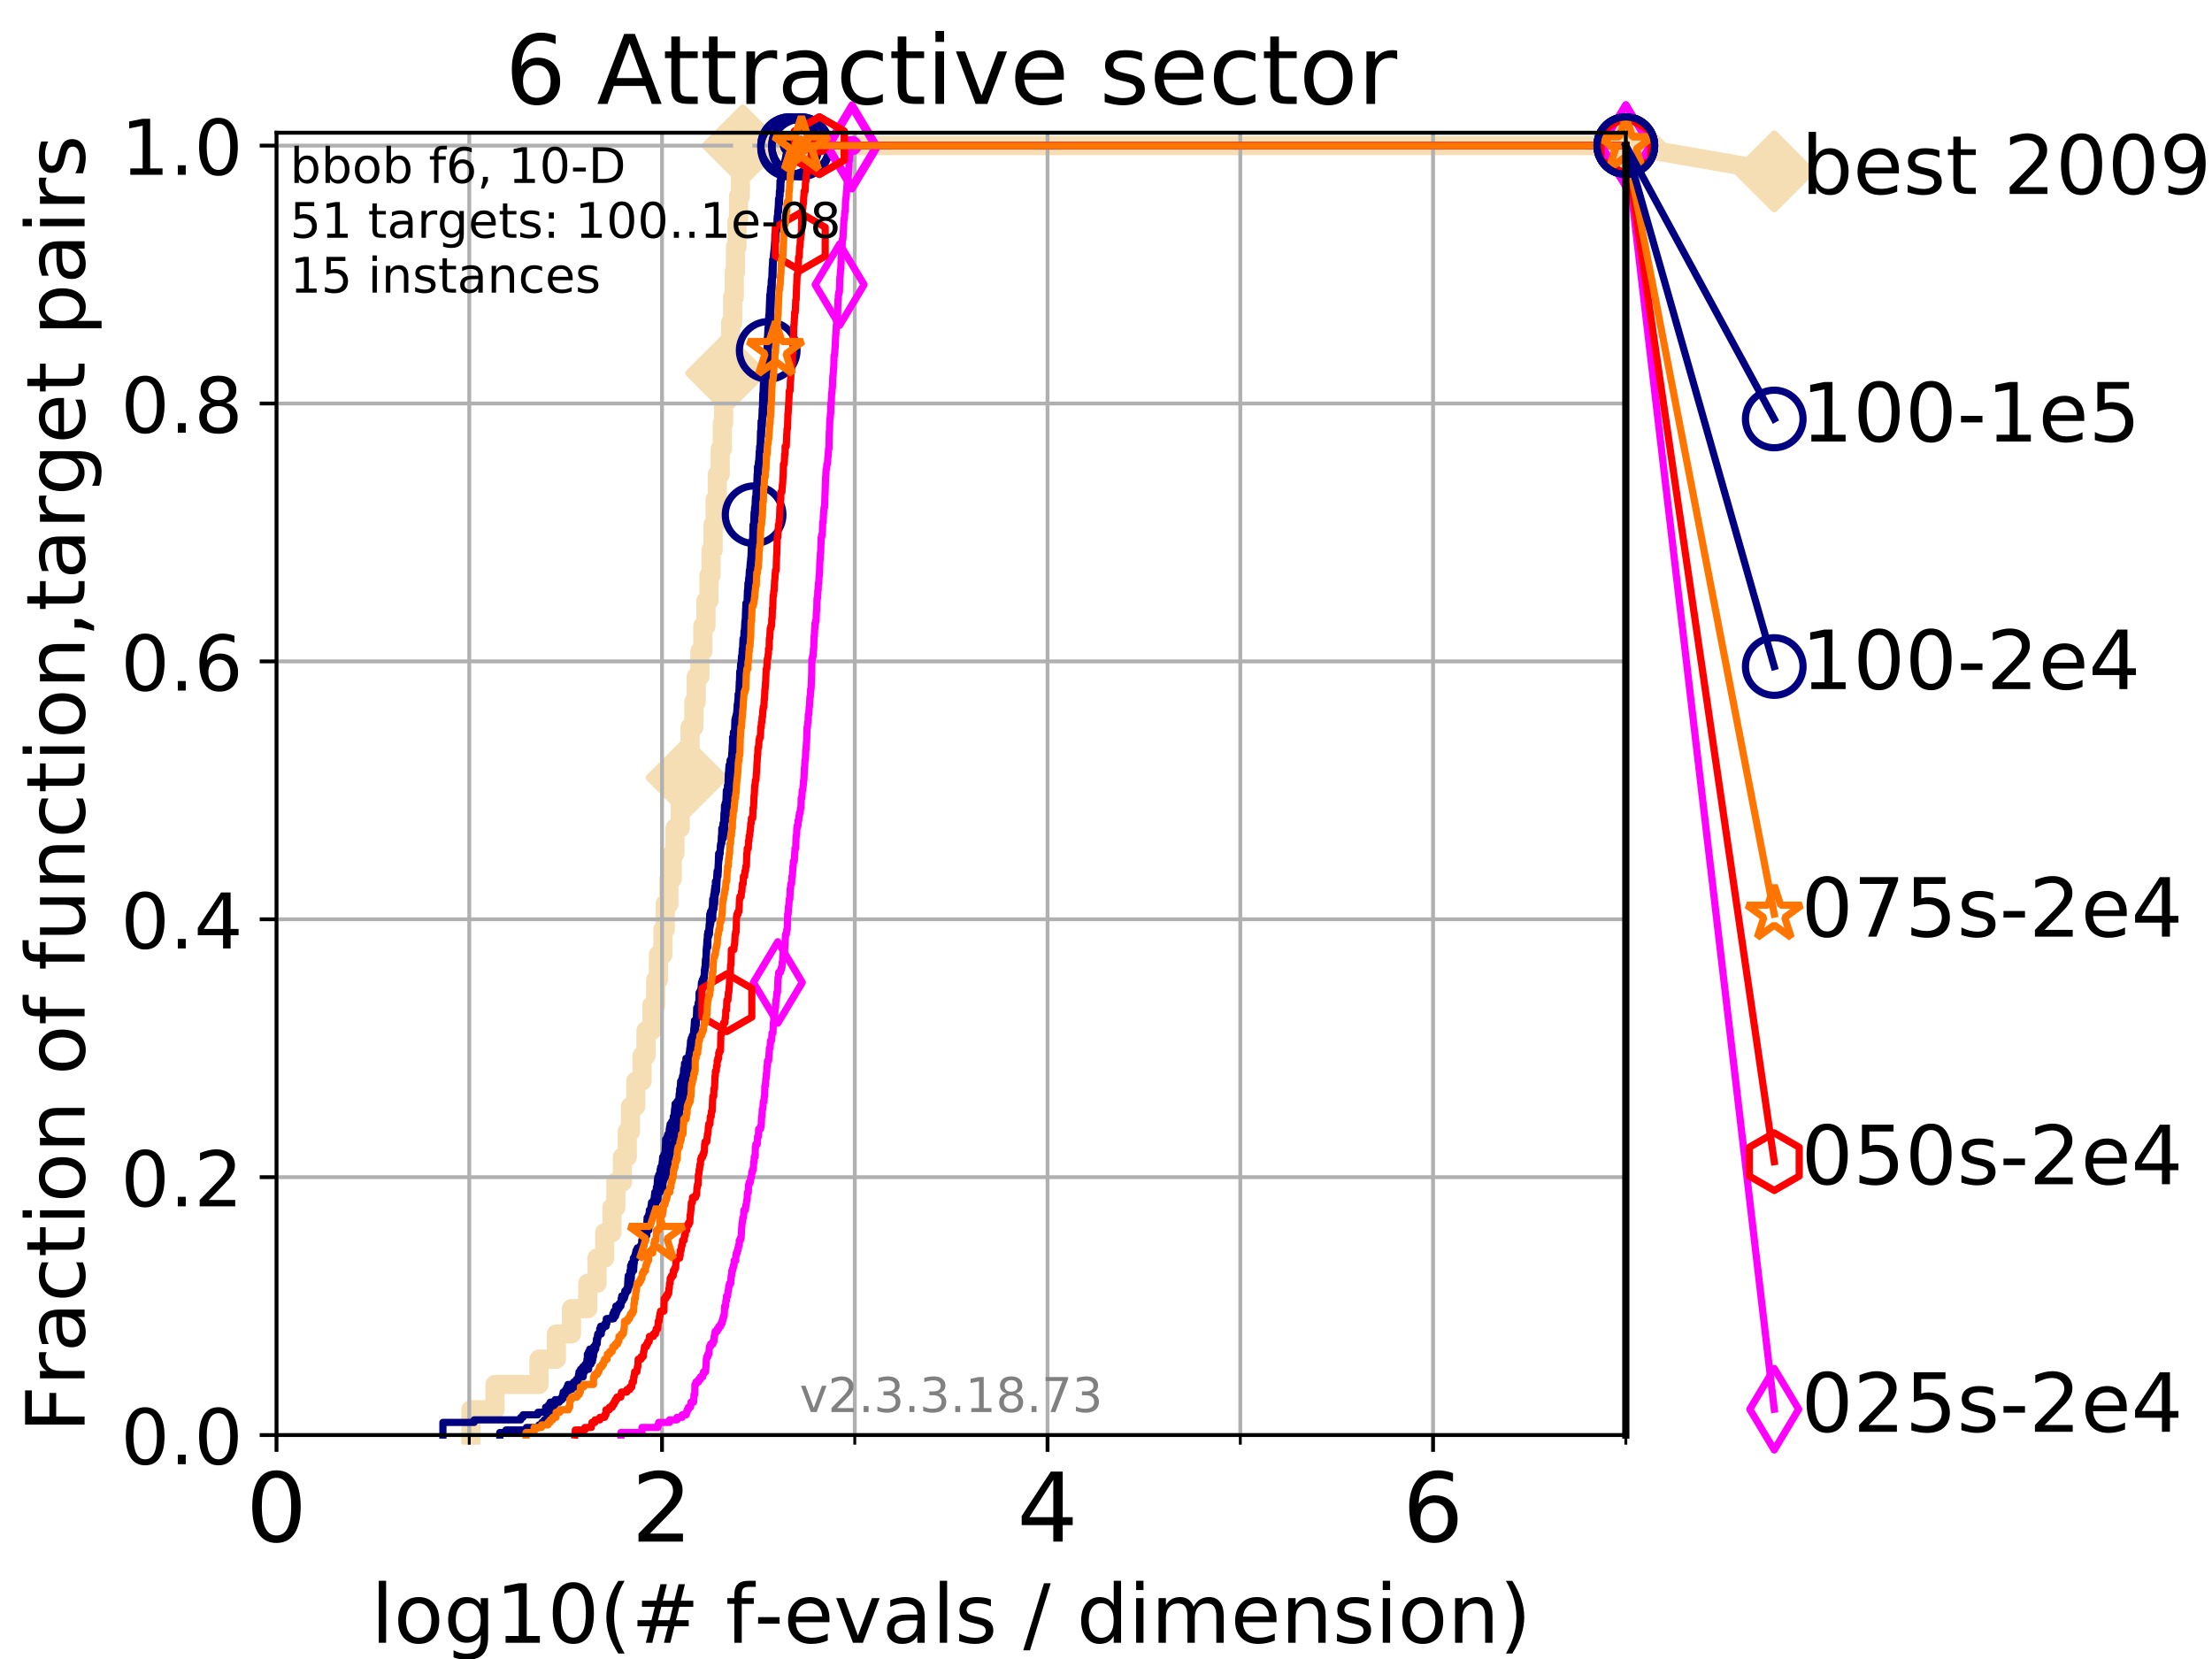 <?xml version="1.0" encoding="utf-8" standalone="no"?>
<!DOCTYPE svg PUBLIC "-//W3C//DTD SVG 1.1//EN"
  "http://www.w3.org/Graphics/SVG/1.1/DTD/svg11.dtd">
<!-- Created with matplotlib (https://matplotlib.org/) -->
<svg height="345.6pt" version="1.1" viewBox="0 0 460.8 345.6" width="460.8pt" xmlns="http://www.w3.org/2000/svg" xmlns:xlink="http://www.w3.org/1999/xlink">
 <defs>
  <style type="text/css">
*{stroke-linecap:butt;stroke-linejoin:round;}
  </style>
 </defs>
 <g id="figure_1">
  <g id="patch_1">
   <path d="M 0 345.6 
L 460.8 345.6 
L 460.8 0 
L 0 0 
z
" style="fill:#ffffff;"/>
  </g>
  <g id="axes_1">
   <g id="patch_2">
    <path d="M 57.6 298.944 
L 338.688 298.944 
L 338.688 27.648 
L 57.6 27.648 
z
" style="fill:#ffffff;"/>
   </g>
   <g id="line2d_1">
    <path d="M 98.101 298.944 
L 98.101 293.677 
L 103.118 293.677 
L 103.118 288.41 
L 112.281 288.41 
L 112.281 283.143 
L 115.897 283.143 
L 115.897 277.877 
L 119.046 277.877 
L 119.046 272.61 
L 122.447 272.61 
L 122.447 267.343 
L 124.369 267.343 
L 124.369 262.076 
L 125.962 262.076 
L 125.962 256.809 
L 127.485 256.809 
L 127.485 251.542 
L 128.291 251.542 
L 128.291 246.275 
L 129.658 246.275 
L 129.658 241.009 
L 130.665 241.009 
L 130.665 235.742 
L 131.338 235.742 
L 131.338 230.475 
L 132.446 230.475 
L 132.446 225.208 
L 133.756 225.208 
L 133.756 219.941 
L 134.577 219.941 
L 134.577 214.674 
L 135.8 214.674 
L 135.8 209.407 
L 136.589 209.407 
L 136.589 204.141 
L 137.163 204.141 
L 137.163 198.874 
L 138.102 198.874 
L 138.102 193.607 
L 138.578 193.607 
L 138.578 188.34 
L 139.334 188.34 
L 139.334 183.073 
L 140.042 183.073 
L 140.042 177.806 
L 140.604 177.806 
L 140.604 172.539 
L 141.69 172.539 
L 141.69 167.272 
L 142.379 167.272 
L 142.379 162.006 
L 143.028 162.006 
L 143.028 156.739 
L 143.754 156.739 
L 143.754 151.472 
L 144.534 151.472 
L 144.534 146.205 
L 145.04 146.205 
L 145.04 140.938 
L 145.799 140.938 
L 145.799 135.671 
L 146.41 135.671 
L 146.41 130.404 
L 147.062 130.404 
L 147.062 125.138 
L 147.69 125.138 
L 147.69 119.871 
L 148.123 119.871 
L 148.123 114.604 
L 148.554 114.604 
L 148.554 109.337 
L 148.975 109.337 
L 148.975 104.07 
L 149.432 104.07 
L 149.432 98.803 
L 150.034 98.803 
L 150.034 93.536 
L 150.472 93.536 
L 150.472 88.27 
L 150.741 88.27 
L 150.741 83.003 
L 151.268 83.003 
L 151.268 77.736 
L 151.842 77.736 
L 151.842 72.469 
L 152.207 72.469 
L 152.207 67.202 
L 152.625 67.202 
L 152.625 61.935 
L 152.959 61.935 
L 152.959 56.668 
L 153.207 56.668 
L 153.207 51.402 
L 153.531 51.402 
L 153.531 46.135 
L 153.862 46.135 
L 153.862 40.868 
L 154.229 40.868 
L 154.229 35.601 
L 154.728 35.601 
L 154.728 30.334 
L 338.688 30.334 
" style="fill:none;stroke:#f5deb3;stroke-linecap:square;stroke-width:4;"/>
   </g>
   <g id="line2d_2">
    <defs>
     <path d="M -0 7.778 
L 7.778 0 
L 0 -7.778 
L -7.778 -0 
z
" id="mf13ba082a7" style="stroke:#f5deb3;stroke-linejoin:miter;stroke-width:1.5;"/>
    </defs>
    <g>
     <use style="fill:#f5deb3;stroke:#f5deb3;stroke-linejoin:miter;stroke-width:1.5;" x="143.028" xlink:href="#mf13ba082a7" y="162.006"/>
     <use style="fill:#f5deb3;stroke:#f5deb3;stroke-linejoin:miter;stroke-width:1.5;" x="151.268" xlink:href="#mf13ba082a7" y="77.736"/>
     <use style="fill:#f5deb3;stroke:#f5deb3;stroke-linejoin:miter;stroke-width:1.5;" x="154.728" xlink:href="#mf13ba082a7" y="30.334"/>
     <use style="fill:#f5deb3;stroke:#f5deb3;stroke-linejoin:miter;stroke-width:1.5;" x="154.728" xlink:href="#mf13ba082a7" y="30.334"/>
     <use style="fill:#f5deb3;stroke:#f5deb3;stroke-linejoin:miter;stroke-width:1.5;" x="338.688" xlink:href="#mf13ba082a7" y="30.334"/>
    </g>
   </g>
   <g id="line2d_3">
    <path style="fill:none;stroke:#f5deb3;stroke-linecap:square;stroke-width:4;"/>
    <g/>
   </g>
   <g id="line2d_4">
    <path d="M 338.688 30.334 
L 369.608 35.706 
" style="fill:none;stroke:#f5deb3;stroke-linecap:square;stroke-width:4;"/>
    <g>
     <use style="fill:#f5deb3;stroke:#f5deb3;stroke-linejoin:miter;stroke-width:1.5;" x="338.688" xlink:href="#mf13ba082a7" y="30.334"/>
     <use style="fill:#f5deb3;stroke:#f5deb3;stroke-linejoin:miter;stroke-width:1.5;" x="369.608" xlink:href="#mf13ba082a7" y="35.706"/>
    </g>
   </g>
   <g id="matplotlib.axis_1">
    <g id="xtick_1">
     <g id="line2d_5">
      <path clip-path="url(#p79820b7fb0)" d="M 57.6 298.944 
L 57.6 27.648 
" style="fill:none;stroke:#b0b0b0;stroke-linecap:square;stroke-width:0.8;"/>
     </g>
     <g id="line2d_6">
      <defs>
       <path d="M 0 0 
L 0 3.5 
" id="m039506f405" style="stroke:#000000;stroke-width:0.8;"/>
      </defs>
      <g>
       <use style="stroke:#000000;stroke-width:0.8;" x="57.6" xlink:href="#m039506f405" y="298.944"/>
      </g>
     </g>
     <g id="text_1">
      <!-- 0 -->
      <defs>
       <path d="M 31.781 66.406 
Q 24.172 66.406 20.328 58.906 
Q 16.5 51.422 16.5 36.375 
Q 16.5 21.391 20.328 13.891 
Q 24.172 6.391 31.781 6.391 
Q 39.453 6.391 43.281 13.891 
Q 47.125 21.391 47.125 36.375 
Q 47.125 51.422 43.281 58.906 
Q 39.453 66.406 31.781 66.406 
z
M 31.781 74.219 
Q 44.047 74.219 50.516 64.516 
Q 56.984 54.828 56.984 36.375 
Q 56.984 17.969 50.516 8.266 
Q 44.047 -1.422 31.781 -1.422 
Q 19.531 -1.422 13.062 8.266 
Q 6.594 17.969 6.594 36.375 
Q 6.594 54.828 13.062 64.516 
Q 19.531 74.219 31.781 74.219 
z
" id="DejaVuSans-48"/>
      </defs>
      <g transform="translate(51.237 321.141)scale(0.2 -0.2)">
       <use xlink:href="#DejaVuSans-48"/>
      </g>
     </g>
    </g>
    <g id="xtick_2">
     <g id="line2d_7">
      <path clip-path="url(#p79820b7fb0)" d="M 137.911 298.944 
L 137.911 27.648 
" style="fill:none;stroke:#b0b0b0;stroke-linecap:square;stroke-width:0.8;"/>
     </g>
     <g id="line2d_8">
      <g>
       <use style="stroke:#000000;stroke-width:0.8;" x="137.911" xlink:href="#m039506f405" y="298.944"/>
      </g>
     </g>
     <g id="text_2">
      <!-- 2 -->
      <defs>
       <path d="M 19.188 8.297 
L 53.609 8.297 
L 53.609 0 
L 7.328 0 
L 7.328 8.297 
Q 12.938 14.109 22.625 23.891 
Q 32.328 33.688 34.812 36.531 
Q 39.547 41.844 41.422 45.531 
Q 43.312 49.219 43.312 52.781 
Q 43.312 58.594 39.234 62.25 
Q 35.156 65.922 28.609 65.922 
Q 23.969 65.922 18.812 64.312 
Q 13.672 62.703 7.812 59.422 
L 7.812 69.391 
Q 13.766 71.781 18.938 73 
Q 24.125 74.219 28.422 74.219 
Q 39.75 74.219 46.484 68.547 
Q 53.219 62.891 53.219 53.422 
Q 53.219 48.922 51.531 44.891 
Q 49.859 40.875 45.406 35.406 
Q 44.188 33.984 37.641 27.219 
Q 31.109 20.453 19.188 8.297 
z
" id="DejaVuSans-50"/>
      </defs>
      <g transform="translate(131.548 321.141)scale(0.2 -0.2)">
       <use xlink:href="#DejaVuSans-50"/>
      </g>
     </g>
    </g>
    <g id="xtick_3">
     <g id="line2d_9">
      <path clip-path="url(#p79820b7fb0)" d="M 218.222 298.944 
L 218.222 27.648 
" style="fill:none;stroke:#b0b0b0;stroke-linecap:square;stroke-width:0.8;"/>
     </g>
     <g id="line2d_10">
      <g>
       <use style="stroke:#000000;stroke-width:0.8;" x="218.222" xlink:href="#m039506f405" y="298.944"/>
      </g>
     </g>
     <g id="text_3">
      <!-- 4 -->
      <defs>
       <path d="M 37.797 64.312 
L 12.891 25.391 
L 37.797 25.391 
z
M 35.203 72.906 
L 47.609 72.906 
L 47.609 25.391 
L 58.016 25.391 
L 58.016 17.188 
L 47.609 17.188 
L 47.609 0 
L 37.797 0 
L 37.797 17.188 
L 4.891 17.188 
L 4.891 26.703 
z
" id="DejaVuSans-52"/>
      </defs>
      <g transform="translate(211.859 321.141)scale(0.2 -0.2)">
       <use xlink:href="#DejaVuSans-52"/>
      </g>
     </g>
    </g>
    <g id="xtick_4">
     <g id="line2d_11">
      <path clip-path="url(#p79820b7fb0)" d="M 298.533 298.944 
L 298.533 27.648 
" style="fill:none;stroke:#b0b0b0;stroke-linecap:square;stroke-width:0.8;"/>
     </g>
     <g id="line2d_12">
      <g>
       <use style="stroke:#000000;stroke-width:0.8;" x="298.533" xlink:href="#m039506f405" y="298.944"/>
      </g>
     </g>
     <g id="text_4">
      <!-- 6 -->
      <defs>
       <path d="M 33.016 40.375 
Q 26.375 40.375 22.484 35.828 
Q 18.609 31.297 18.609 23.391 
Q 18.609 15.531 22.484 10.953 
Q 26.375 6.391 33.016 6.391 
Q 39.656 6.391 43.531 10.953 
Q 47.406 15.531 47.406 23.391 
Q 47.406 31.297 43.531 35.828 
Q 39.656 40.375 33.016 40.375 
z
M 52.594 71.297 
L 52.594 62.312 
Q 48.875 64.062 45.094 64.984 
Q 41.312 65.922 37.594 65.922 
Q 27.828 65.922 22.672 59.328 
Q 17.531 52.734 16.797 39.406 
Q 19.672 43.656 24.016 45.922 
Q 28.375 48.188 33.594 48.188 
Q 44.578 48.188 50.953 41.516 
Q 57.328 34.859 57.328 23.391 
Q 57.328 12.156 50.688 5.359 
Q 44.047 -1.422 33.016 -1.422 
Q 20.359 -1.422 13.672 8.266 
Q 6.984 17.969 6.984 36.375 
Q 6.984 53.656 15.188 63.938 
Q 23.391 74.219 37.203 74.219 
Q 40.922 74.219 44.703 73.484 
Q 48.484 72.75 52.594 71.297 
z
" id="DejaVuSans-54"/>
      </defs>
      <g transform="translate(292.17 321.141)scale(0.2 -0.2)">
       <use xlink:href="#DejaVuSans-54"/>
      </g>
     </g>
    </g>
    <g id="xtick_5">
     <g id="line2d_13">
      <path clip-path="url(#p79820b7fb0)" d="M 97.755 298.944 
L 97.755 27.648 
" style="fill:none;stroke:#b0b0b0;stroke-linecap:square;stroke-width:0.8;"/>
     </g>
     <g id="line2d_14">
      <defs>
       <path d="M 0 0 
L 0 2 
" id="m272588f7ff" style="stroke:#000000;stroke-width:0.6;"/>
      </defs>
      <g>
       <use style="stroke:#000000;stroke-width:0.6;" x="97.755" xlink:href="#m272588f7ff" y="298.944"/>
      </g>
     </g>
    </g>
    <g id="xtick_6">
     <g id="line2d_15">
      <path clip-path="url(#p79820b7fb0)" d="M 178.066 298.944 
L 178.066 27.648 
" style="fill:none;stroke:#b0b0b0;stroke-linecap:square;stroke-width:0.8;"/>
     </g>
     <g id="line2d_16">
      <g>
       <use style="stroke:#000000;stroke-width:0.6;" x="178.066" xlink:href="#m272588f7ff" y="298.944"/>
      </g>
     </g>
    </g>
    <g id="xtick_7">
     <g id="line2d_17">
      <path clip-path="url(#p79820b7fb0)" d="M 258.377 298.944 
L 258.377 27.648 
" style="fill:none;stroke:#b0b0b0;stroke-linecap:square;stroke-width:0.8;"/>
     </g>
     <g id="line2d_18">
      <g>
       <use style="stroke:#000000;stroke-width:0.6;" x="258.377" xlink:href="#m272588f7ff" y="298.944"/>
      </g>
     </g>
    </g>
    <g id="xtick_8">
     <g id="line2d_19">
      <path clip-path="url(#p79820b7fb0)" d="M 338.688 298.944 
L 338.688 27.648 
" style="fill:none;stroke:#b0b0b0;stroke-linecap:square;stroke-width:0.8;"/>
     </g>
     <g id="line2d_20">
      <g>
       <use style="stroke:#000000;stroke-width:0.6;" x="338.688" xlink:href="#m272588f7ff" y="298.944"/>
      </g>
     </g>
    </g>
    <g id="text_5">
     <!-- log10(# f-evals / dimension) -->
     <defs>
      <path d="M 9.422 75.984 
L 18.406 75.984 
L 18.406 0 
L 9.422 0 
z
" id="DejaVuSans-108"/>
      <path d="M 30.609 48.391 
Q 23.391 48.391 19.188 42.75 
Q 14.984 37.109 14.984 27.297 
Q 14.984 17.484 19.156 11.844 
Q 23.344 6.203 30.609 6.203 
Q 37.797 6.203 41.984 11.859 
Q 46.188 17.531 46.188 27.297 
Q 46.188 37.016 41.984 42.703 
Q 37.797 48.391 30.609 48.391 
z
M 30.609 56 
Q 42.328 56 49.016 48.375 
Q 55.719 40.766 55.719 27.297 
Q 55.719 13.875 49.016 6.219 
Q 42.328 -1.422 30.609 -1.422 
Q 18.844 -1.422 12.172 6.219 
Q 5.516 13.875 5.516 27.297 
Q 5.516 40.766 12.172 48.375 
Q 18.844 56 30.609 56 
z
" id="DejaVuSans-111"/>
      <path d="M 45.406 27.984 
Q 45.406 37.75 41.375 43.109 
Q 37.359 48.484 30.078 48.484 
Q 22.859 48.484 18.828 43.109 
Q 14.797 37.75 14.797 27.984 
Q 14.797 18.266 18.828 12.891 
Q 22.859 7.516 30.078 7.516 
Q 37.359 7.516 41.375 12.891 
Q 45.406 18.266 45.406 27.984 
z
M 54.391 6.781 
Q 54.391 -7.172 48.188 -13.984 
Q 42 -20.797 29.203 -20.797 
Q 24.469 -20.797 20.266 -20.094 
Q 16.062 -19.391 12.109 -17.922 
L 12.109 -9.188 
Q 16.062 -11.328 19.922 -12.344 
Q 23.781 -13.375 27.781 -13.375 
Q 36.625 -13.375 41.016 -8.766 
Q 45.406 -4.156 45.406 5.172 
L 45.406 9.625 
Q 42.625 4.781 38.281 2.391 
Q 33.938 0 27.875 0 
Q 17.828 0 11.672 7.656 
Q 5.516 15.328 5.516 27.984 
Q 5.516 40.672 11.672 48.328 
Q 17.828 56 27.875 56 
Q 33.938 56 38.281 53.609 
Q 42.625 51.219 45.406 46.391 
L 45.406 54.688 
L 54.391 54.688 
z
" id="DejaVuSans-103"/>
      <path d="M 12.406 8.297 
L 28.516 8.297 
L 28.516 63.922 
L 10.984 60.406 
L 10.984 69.391 
L 28.422 72.906 
L 38.281 72.906 
L 38.281 8.297 
L 54.391 8.297 
L 54.391 0 
L 12.406 0 
z
" id="DejaVuSans-49"/>
      <path d="M 31 75.875 
Q 24.469 64.656 21.281 53.656 
Q 18.109 42.672 18.109 31.391 
Q 18.109 20.125 21.312 9.062 
Q 24.516 -2 31 -13.188 
L 23.188 -13.188 
Q 15.875 -1.703 12.234 9.375 
Q 8.594 20.453 8.594 31.391 
Q 8.594 42.281 12.203 53.312 
Q 15.828 64.359 23.188 75.875 
z
" id="DejaVuSans-40"/>
      <path d="M 51.125 44 
L 36.922 44 
L 32.812 27.688 
L 47.125 27.688 
z
M 43.797 71.781 
L 38.719 51.516 
L 52.984 51.516 
L 58.109 71.781 
L 65.922 71.781 
L 60.891 51.516 
L 76.125 51.516 
L 76.125 44 
L 58.984 44 
L 54.984 27.688 
L 70.516 27.688 
L 70.516 20.219 
L 53.078 20.219 
L 48 0 
L 40.188 0 
L 45.219 20.219 
L 30.906 20.219 
L 25.875 0 
L 18.016 0 
L 23.094 20.219 
L 7.719 20.219 
L 7.719 27.688 
L 24.906 27.688 
L 29 44 
L 13.281 44 
L 13.281 51.516 
L 30.906 51.516 
L 35.891 71.781 
z
" id="DejaVuSans-35"/>
      <path id="DejaVuSans-32"/>
      <path d="M 37.109 75.984 
L 37.109 68.5 
L 28.516 68.5 
Q 23.688 68.5 21.797 66.547 
Q 19.922 64.594 19.922 59.516 
L 19.922 54.688 
L 34.719 54.688 
L 34.719 47.703 
L 19.922 47.703 
L 19.922 0 
L 10.891 0 
L 10.891 47.703 
L 2.297 47.703 
L 2.297 54.688 
L 10.891 54.688 
L 10.891 58.5 
Q 10.891 67.625 15.141 71.797 
Q 19.391 75.984 28.609 75.984 
z
" id="DejaVuSans-102"/>
      <path d="M 4.891 31.391 
L 31.203 31.391 
L 31.203 23.391 
L 4.891 23.391 
z
" id="DejaVuSans-45"/>
      <path d="M 56.203 29.594 
L 56.203 25.203 
L 14.891 25.203 
Q 15.484 15.922 20.484 11.062 
Q 25.484 6.203 34.422 6.203 
Q 39.594 6.203 44.453 7.469 
Q 49.312 8.734 54.109 11.281 
L 54.109 2.781 
Q 49.266 0.734 44.188 -0.344 
Q 39.109 -1.422 33.891 -1.422 
Q 20.797 -1.422 13.156 6.188 
Q 5.516 13.812 5.516 26.812 
Q 5.516 40.234 12.766 48.109 
Q 20.016 56 32.328 56 
Q 43.359 56 49.781 48.891 
Q 56.203 41.797 56.203 29.594 
z
M 47.219 32.234 
Q 47.125 39.594 43.094 43.984 
Q 39.062 48.391 32.422 48.391 
Q 24.906 48.391 20.391 44.141 
Q 15.875 39.891 15.188 32.172 
z
" id="DejaVuSans-101"/>
      <path d="M 2.984 54.688 
L 12.5 54.688 
L 29.594 8.797 
L 46.688 54.688 
L 56.203 54.688 
L 35.688 0 
L 23.484 0 
z
" id="DejaVuSans-118"/>
      <path d="M 34.281 27.484 
Q 23.391 27.484 19.188 25 
Q 14.984 22.516 14.984 16.5 
Q 14.984 11.719 18.141 8.906 
Q 21.297 6.109 26.703 6.109 
Q 34.188 6.109 38.703 11.406 
Q 43.219 16.703 43.219 25.484 
L 43.219 27.484 
z
M 52.203 31.203 
L 52.203 0 
L 43.219 0 
L 43.219 8.297 
Q 40.141 3.328 35.547 0.953 
Q 30.953 -1.422 24.312 -1.422 
Q 15.922 -1.422 10.953 3.297 
Q 6 8.016 6 15.922 
Q 6 25.141 12.172 29.828 
Q 18.359 34.516 30.609 34.516 
L 43.219 34.516 
L 43.219 35.406 
Q 43.219 41.609 39.141 45 
Q 35.062 48.391 27.688 48.391 
Q 23 48.391 18.547 47.266 
Q 14.109 46.141 10.016 43.891 
L 10.016 52.203 
Q 14.938 54.109 19.578 55.047 
Q 24.219 56 28.609 56 
Q 40.484 56 46.344 49.844 
Q 52.203 43.703 52.203 31.203 
z
" id="DejaVuSans-97"/>
      <path d="M 44.281 53.078 
L 44.281 44.578 
Q 40.484 46.531 36.375 47.5 
Q 32.281 48.484 27.875 48.484 
Q 21.188 48.484 17.844 46.438 
Q 14.5 44.391 14.5 40.281 
Q 14.5 37.156 16.891 35.375 
Q 19.281 33.594 26.516 31.984 
L 29.594 31.297 
Q 39.156 29.25 43.188 25.516 
Q 47.219 21.781 47.219 15.094 
Q 47.219 7.469 41.188 3.016 
Q 35.156 -1.422 24.609 -1.422 
Q 20.219 -1.422 15.453 -0.562 
Q 10.688 0.297 5.422 2 
L 5.422 11.281 
Q 10.406 8.688 15.234 7.391 
Q 20.062 6.109 24.812 6.109 
Q 31.156 6.109 34.562 8.281 
Q 37.984 10.453 37.984 14.406 
Q 37.984 18.062 35.516 20.016 
Q 33.062 21.969 24.703 23.781 
L 21.578 24.516 
Q 13.234 26.266 9.516 29.906 
Q 5.812 33.547 5.812 39.891 
Q 5.812 47.609 11.281 51.797 
Q 16.75 56 26.812 56 
Q 31.781 56 36.172 55.266 
Q 40.578 54.547 44.281 53.078 
z
" id="DejaVuSans-115"/>
      <path d="M 25.391 72.906 
L 33.688 72.906 
L 8.297 -9.281 
L 0 -9.281 
z
" id="DejaVuSans-47"/>
      <path d="M 45.406 46.391 
L 45.406 75.984 
L 54.391 75.984 
L 54.391 0 
L 45.406 0 
L 45.406 8.203 
Q 42.578 3.328 38.25 0.953 
Q 33.938 -1.422 27.875 -1.422 
Q 17.969 -1.422 11.734 6.484 
Q 5.516 14.406 5.516 27.297 
Q 5.516 40.188 11.734 48.094 
Q 17.969 56 27.875 56 
Q 33.938 56 38.25 53.625 
Q 42.578 51.266 45.406 46.391 
z
M 14.797 27.297 
Q 14.797 17.391 18.875 11.75 
Q 22.953 6.109 30.078 6.109 
Q 37.203 6.109 41.297 11.75 
Q 45.406 17.391 45.406 27.297 
Q 45.406 37.203 41.297 42.844 
Q 37.203 48.484 30.078 48.484 
Q 22.953 48.484 18.875 42.844 
Q 14.797 37.203 14.797 27.297 
z
" id="DejaVuSans-100"/>
      <path d="M 9.422 54.688 
L 18.406 54.688 
L 18.406 0 
L 9.422 0 
z
M 9.422 75.984 
L 18.406 75.984 
L 18.406 64.594 
L 9.422 64.594 
z
" id="DejaVuSans-105"/>
      <path d="M 52 44.188 
Q 55.375 50.25 60.062 53.125 
Q 64.75 56 71.094 56 
Q 79.641 56 84.281 50.016 
Q 88.922 44.047 88.922 33.016 
L 88.922 0 
L 79.891 0 
L 79.891 32.719 
Q 79.891 40.578 77.094 44.375 
Q 74.312 48.188 68.609 48.188 
Q 61.625 48.188 57.562 43.547 
Q 53.516 38.922 53.516 30.906 
L 53.516 0 
L 44.484 0 
L 44.484 32.719 
Q 44.484 40.625 41.703 44.406 
Q 38.922 48.188 33.109 48.188 
Q 26.219 48.188 22.156 43.531 
Q 18.109 38.875 18.109 30.906 
L 18.109 0 
L 9.078 0 
L 9.078 54.688 
L 18.109 54.688 
L 18.109 46.188 
Q 21.188 51.219 25.484 53.609 
Q 29.781 56 35.688 56 
Q 41.656 56 45.828 52.969 
Q 50 49.953 52 44.188 
z
" id="DejaVuSans-109"/>
      <path d="M 54.891 33.016 
L 54.891 0 
L 45.906 0 
L 45.906 32.719 
Q 45.906 40.484 42.875 44.328 
Q 39.844 48.188 33.797 48.188 
Q 26.516 48.188 22.312 43.547 
Q 18.109 38.922 18.109 30.906 
L 18.109 0 
L 9.078 0 
L 9.078 54.688 
L 18.109 54.688 
L 18.109 46.188 
Q 21.344 51.125 25.703 53.562 
Q 30.078 56 35.797 56 
Q 45.219 56 50.047 50.172 
Q 54.891 44.344 54.891 33.016 
z
" id="DejaVuSans-110"/>
      <path d="M 8.016 75.875 
L 15.828 75.875 
Q 23.141 64.359 26.781 53.312 
Q 30.422 42.281 30.422 31.391 
Q 30.422 20.453 26.781 9.375 
Q 23.141 -1.703 15.828 -13.188 
L 8.016 -13.188 
Q 14.5 -2 17.703 9.062 
Q 20.906 20.125 20.906 31.391 
Q 20.906 42.672 17.703 53.656 
Q 14.5 64.656 8.016 75.875 
z
" id="DejaVuSans-41"/>
     </defs>
     <g transform="translate(77.303 342.218)scale(0.17 -0.17)">
      <use xlink:href="#DejaVuSans-108"/>
      <use x="27.783" xlink:href="#DejaVuSans-111"/>
      <use x="88.965" xlink:href="#DejaVuSans-103"/>
      <use x="152.441" xlink:href="#DejaVuSans-49"/>
      <use x="216.064" xlink:href="#DejaVuSans-48"/>
      <use x="279.688" xlink:href="#DejaVuSans-40"/>
      <use x="318.701" xlink:href="#DejaVuSans-35"/>
      <use x="402.49" xlink:href="#DejaVuSans-32"/>
      <use x="434.277" xlink:href="#DejaVuSans-102"/>
      <use x="469.404" xlink:href="#DejaVuSans-45"/>
      <use x="505.488" xlink:href="#DejaVuSans-101"/>
      <use x="567.012" xlink:href="#DejaVuSans-118"/>
      <use x="626.191" xlink:href="#DejaVuSans-97"/>
      <use x="687.471" xlink:href="#DejaVuSans-108"/>
      <use x="715.254" xlink:href="#DejaVuSans-115"/>
      <use x="767.354" xlink:href="#DejaVuSans-32"/>
      <use x="799.141" xlink:href="#DejaVuSans-47"/>
      <use x="832.832" xlink:href="#DejaVuSans-32"/>
      <use x="864.619" xlink:href="#DejaVuSans-100"/>
      <use x="928.096" xlink:href="#DejaVuSans-105"/>
      <use x="955.879" xlink:href="#DejaVuSans-109"/>
      <use x="1053.291" xlink:href="#DejaVuSans-101"/>
      <use x="1114.814" xlink:href="#DejaVuSans-110"/>
      <use x="1178.193" xlink:href="#DejaVuSans-115"/>
      <use x="1230.293" xlink:href="#DejaVuSans-105"/>
      <use x="1258.076" xlink:href="#DejaVuSans-111"/>
      <use x="1319.258" xlink:href="#DejaVuSans-110"/>
      <use x="1382.637" xlink:href="#DejaVuSans-41"/>
     </g>
    </g>
   </g>
   <g id="matplotlib.axis_2">
    <g id="ytick_1">
     <g id="line2d_21">
      <path clip-path="url(#p79820b7fb0)" d="M 57.6 298.944 
L 338.688 298.944 
" style="fill:none;stroke:#b0b0b0;stroke-linecap:square;stroke-width:0.8;"/>
     </g>
     <g id="line2d_22">
      <defs>
       <path d="M 0 0 
L -3.5 0 
" id="m5fa9770a3b" style="stroke:#000000;stroke-width:0.8;"/>
      </defs>
      <g>
       <use style="stroke:#000000;stroke-width:0.8;" x="57.6" xlink:href="#m5fa9770a3b" y="298.944"/>
      </g>
     </g>
     <g id="text_6">
      <!-- 0.0 -->
      <defs>
       <path d="M 10.688 12.406 
L 21 12.406 
L 21 0 
L 10.688 0 
z
" id="DejaVuSans-46"/>
      </defs>
      <g transform="translate(25.155 305.023)scale(0.16 -0.16)">
       <use xlink:href="#DejaVuSans-48"/>
       <use x="63.623" xlink:href="#DejaVuSans-46"/>
       <use x="95.41" xlink:href="#DejaVuSans-48"/>
      </g>
     </g>
    </g>
    <g id="ytick_2">
     <g id="line2d_23">
      <path clip-path="url(#p79820b7fb0)" d="M 57.6 245.222 
L 338.688 245.222 
" style="fill:none;stroke:#b0b0b0;stroke-linecap:square;stroke-width:0.8;"/>
     </g>
     <g id="line2d_24">
      <g>
       <use style="stroke:#000000;stroke-width:0.8;" x="57.6" xlink:href="#m5fa9770a3b" y="245.222"/>
      </g>
     </g>
     <g id="text_7">
      <!-- 0.2 -->
      <g transform="translate(25.155 251.301)scale(0.16 -0.16)">
       <use xlink:href="#DejaVuSans-48"/>
       <use x="63.623" xlink:href="#DejaVuSans-46"/>
       <use x="95.41" xlink:href="#DejaVuSans-50"/>
      </g>
     </g>
    </g>
    <g id="ytick_3">
     <g id="line2d_25">
      <path clip-path="url(#p79820b7fb0)" d="M 57.6 191.5 
L 338.688 191.5 
" style="fill:none;stroke:#b0b0b0;stroke-linecap:square;stroke-width:0.8;"/>
     </g>
     <g id="line2d_26">
      <g>
       <use style="stroke:#000000;stroke-width:0.8;" x="57.6" xlink:href="#m5fa9770a3b" y="191.5"/>
      </g>
     </g>
     <g id="text_8">
      <!-- 0.4 -->
      <g transform="translate(25.155 197.579)scale(0.16 -0.16)">
       <use xlink:href="#DejaVuSans-48"/>
       <use x="63.623" xlink:href="#DejaVuSans-46"/>
       <use x="95.41" xlink:href="#DejaVuSans-52"/>
      </g>
     </g>
    </g>
    <g id="ytick_4">
     <g id="line2d_27">
      <path clip-path="url(#p79820b7fb0)" d="M 57.6 137.778 
L 338.688 137.778 
" style="fill:none;stroke:#b0b0b0;stroke-linecap:square;stroke-width:0.8;"/>
     </g>
     <g id="line2d_28">
      <g>
       <use style="stroke:#000000;stroke-width:0.8;" x="57.6" xlink:href="#m5fa9770a3b" y="137.778"/>
      </g>
     </g>
     <g id="text_9">
      <!-- 0.6 -->
      <g transform="translate(25.155 143.857)scale(0.16 -0.16)">
       <use xlink:href="#DejaVuSans-48"/>
       <use x="63.623" xlink:href="#DejaVuSans-46"/>
       <use x="95.41" xlink:href="#DejaVuSans-54"/>
      </g>
     </g>
    </g>
    <g id="ytick_5">
     <g id="line2d_29">
      <path clip-path="url(#p79820b7fb0)" d="M 57.6 84.056 
L 338.688 84.056 
" style="fill:none;stroke:#b0b0b0;stroke-linecap:square;stroke-width:0.8;"/>
     </g>
     <g id="line2d_30">
      <g>
       <use style="stroke:#000000;stroke-width:0.8;" x="57.6" xlink:href="#m5fa9770a3b" y="84.056"/>
      </g>
     </g>
     <g id="text_10">
      <!-- 0.8 -->
      <defs>
       <path d="M 31.781 34.625 
Q 24.75 34.625 20.719 30.859 
Q 16.703 27.094 16.703 20.516 
Q 16.703 13.922 20.719 10.156 
Q 24.75 6.391 31.781 6.391 
Q 38.812 6.391 42.859 10.172 
Q 46.922 13.969 46.922 20.516 
Q 46.922 27.094 42.891 30.859 
Q 38.875 34.625 31.781 34.625 
z
M 21.922 38.812 
Q 15.578 40.375 12.031 44.719 
Q 8.5 49.078 8.5 55.328 
Q 8.5 64.062 14.719 69.141 
Q 20.953 74.219 31.781 74.219 
Q 42.672 74.219 48.875 69.141 
Q 55.078 64.062 55.078 55.328 
Q 55.078 49.078 51.531 44.719 
Q 48 40.375 41.703 38.812 
Q 48.828 37.156 52.797 32.312 
Q 56.781 27.484 56.781 20.516 
Q 56.781 9.906 50.312 4.234 
Q 43.844 -1.422 31.781 -1.422 
Q 19.734 -1.422 13.25 4.234 
Q 6.781 9.906 6.781 20.516 
Q 6.781 27.484 10.781 32.312 
Q 14.797 37.156 21.922 38.812 
z
M 18.312 54.391 
Q 18.312 48.734 21.844 45.562 
Q 25.391 42.391 31.781 42.391 
Q 38.141 42.391 41.719 45.562 
Q 45.312 48.734 45.312 54.391 
Q 45.312 60.062 41.719 63.234 
Q 38.141 66.406 31.781 66.406 
Q 25.391 66.406 21.844 63.234 
Q 18.312 60.062 18.312 54.391 
z
" id="DejaVuSans-56"/>
      </defs>
      <g transform="translate(25.155 90.135)scale(0.16 -0.16)">
       <use xlink:href="#DejaVuSans-48"/>
       <use x="63.623" xlink:href="#DejaVuSans-46"/>
       <use x="95.41" xlink:href="#DejaVuSans-56"/>
      </g>
     </g>
    </g>
    <g id="ytick_6">
     <g id="line2d_31">
      <path clip-path="url(#p79820b7fb0)" d="M 57.6 30.334 
L 338.688 30.334 
" style="fill:none;stroke:#b0b0b0;stroke-linecap:square;stroke-width:0.8;"/>
     </g>
     <g id="line2d_32">
      <g>
       <use style="stroke:#000000;stroke-width:0.8;" x="57.6" xlink:href="#m5fa9770a3b" y="30.334"/>
      </g>
     </g>
     <g id="text_11">
      <!-- 1.0 -->
      <g transform="translate(25.155 36.413)scale(0.16 -0.16)">
       <use xlink:href="#DejaVuSans-49"/>
       <use x="63.623" xlink:href="#DejaVuSans-46"/>
       <use x="95.41" xlink:href="#DejaVuSans-48"/>
      </g>
     </g>
    </g>
    <g id="text_12">
     <!-- Fraction of function,target pairs -->
     <defs>
      <path d="M 9.812 72.906 
L 51.703 72.906 
L 51.703 64.594 
L 19.672 64.594 
L 19.672 43.109 
L 48.578 43.109 
L 48.578 34.812 
L 19.672 34.812 
L 19.672 0 
L 9.812 0 
z
" id="DejaVuSans-70"/>
      <path d="M 41.109 46.297 
Q 39.594 47.172 37.812 47.578 
Q 36.031 48 33.891 48 
Q 26.266 48 22.188 43.047 
Q 18.109 38.094 18.109 28.812 
L 18.109 0 
L 9.078 0 
L 9.078 54.688 
L 18.109 54.688 
L 18.109 46.188 
Q 20.953 51.172 25.484 53.578 
Q 30.031 56 36.531 56 
Q 37.453 56 38.578 55.875 
Q 39.703 55.766 41.062 55.516 
z
" id="DejaVuSans-114"/>
      <path d="M 48.781 52.594 
L 48.781 44.188 
Q 44.969 46.297 41.141 47.344 
Q 37.312 48.391 33.406 48.391 
Q 24.656 48.391 19.812 42.844 
Q 14.984 37.312 14.984 27.297 
Q 14.984 17.281 19.812 11.734 
Q 24.656 6.203 33.406 6.203 
Q 37.312 6.203 41.141 7.25 
Q 44.969 8.297 48.781 10.406 
L 48.781 2.094 
Q 45.016 0.344 40.984 -0.531 
Q 36.969 -1.422 32.422 -1.422 
Q 20.062 -1.422 12.781 6.344 
Q 5.516 14.109 5.516 27.297 
Q 5.516 40.672 12.859 48.328 
Q 20.219 56 33.016 56 
Q 37.156 56 41.109 55.141 
Q 45.062 54.297 48.781 52.594 
z
" id="DejaVuSans-99"/>
      <path d="M 18.312 70.219 
L 18.312 54.688 
L 36.812 54.688 
L 36.812 47.703 
L 18.312 47.703 
L 18.312 18.016 
Q 18.312 11.328 20.141 9.422 
Q 21.969 7.516 27.594 7.516 
L 36.812 7.516 
L 36.812 0 
L 27.594 0 
Q 17.188 0 13.234 3.875 
Q 9.281 7.766 9.281 18.016 
L 9.281 47.703 
L 2.688 47.703 
L 2.688 54.688 
L 9.281 54.688 
L 9.281 70.219 
z
" id="DejaVuSans-116"/>
      <path d="M 8.5 21.578 
L 8.5 54.688 
L 17.484 54.688 
L 17.484 21.922 
Q 17.484 14.156 20.5 10.266 
Q 23.531 6.391 29.594 6.391 
Q 36.859 6.391 41.078 11.031 
Q 45.312 15.672 45.312 23.688 
L 45.312 54.688 
L 54.297 54.688 
L 54.297 0 
L 45.312 0 
L 45.312 8.406 
Q 42.047 3.422 37.719 1 
Q 33.406 -1.422 27.688 -1.422 
Q 18.266 -1.422 13.375 4.438 
Q 8.5 10.297 8.5 21.578 
z
M 31.109 56 
z
" id="DejaVuSans-117"/>
      <path d="M 11.719 12.406 
L 22.016 12.406 
L 22.016 4 
L 14.016 -11.625 
L 7.719 -11.625 
L 11.719 4 
z
" id="DejaVuSans-44"/>
      <path d="M 18.109 8.203 
L 18.109 -20.797 
L 9.078 -20.797 
L 9.078 54.688 
L 18.109 54.688 
L 18.109 46.391 
Q 20.953 51.266 25.266 53.625 
Q 29.594 56 35.594 56 
Q 45.562 56 51.781 48.094 
Q 58.016 40.188 58.016 27.297 
Q 58.016 14.406 51.781 6.484 
Q 45.562 -1.422 35.594 -1.422 
Q 29.594 -1.422 25.266 0.953 
Q 20.953 3.328 18.109 8.203 
z
M 48.688 27.297 
Q 48.688 37.203 44.609 42.844 
Q 40.531 48.484 33.406 48.484 
Q 26.266 48.484 22.188 42.844 
Q 18.109 37.203 18.109 27.297 
Q 18.109 17.391 22.188 11.75 
Q 26.266 6.109 33.406 6.109 
Q 40.531 6.109 44.609 11.75 
Q 48.688 17.391 48.688 27.297 
z
" id="DejaVuSans-112"/>
     </defs>
     <g transform="translate(17.62 298.435)rotate(-90)scale(0.17 -0.17)">
      <use xlink:href="#DejaVuSans-70"/>
      <use x="57.41" xlink:href="#DejaVuSans-114"/>
      <use x="98.523" xlink:href="#DejaVuSans-97"/>
      <use x="159.803" xlink:href="#DejaVuSans-99"/>
      <use x="214.783" xlink:href="#DejaVuSans-116"/>
      <use x="253.992" xlink:href="#DejaVuSans-105"/>
      <use x="281.775" xlink:href="#DejaVuSans-111"/>
      <use x="342.957" xlink:href="#DejaVuSans-110"/>
      <use x="406.336" xlink:href="#DejaVuSans-32"/>
      <use x="438.123" xlink:href="#DejaVuSans-111"/>
      <use x="499.305" xlink:href="#DejaVuSans-102"/>
      <use x="534.51" xlink:href="#DejaVuSans-32"/>
      <use x="566.297" xlink:href="#DejaVuSans-102"/>
      <use x="601.502" xlink:href="#DejaVuSans-117"/>
      <use x="664.881" xlink:href="#DejaVuSans-110"/>
      <use x="728.26" xlink:href="#DejaVuSans-99"/>
      <use x="783.24" xlink:href="#DejaVuSans-116"/>
      <use x="822.449" xlink:href="#DejaVuSans-105"/>
      <use x="850.232" xlink:href="#DejaVuSans-111"/>
      <use x="911.414" xlink:href="#DejaVuSans-110"/>
      <use x="974.793" xlink:href="#DejaVuSans-44"/>
      <use x="1006.58" xlink:href="#DejaVuSans-116"/>
      <use x="1045.789" xlink:href="#DejaVuSans-97"/>
      <use x="1107.068" xlink:href="#DejaVuSans-114"/>
      <use x="1148.166" xlink:href="#DejaVuSans-103"/>
      <use x="1211.643" xlink:href="#DejaVuSans-101"/>
      <use x="1273.166" xlink:href="#DejaVuSans-116"/>
      <use x="1312.375" xlink:href="#DejaVuSans-32"/>
      <use x="1344.162" xlink:href="#DejaVuSans-112"/>
      <use x="1407.639" xlink:href="#DejaVuSans-97"/>
      <use x="1468.918" xlink:href="#DejaVuSans-105"/>
      <use x="1496.701" xlink:href="#DejaVuSans-114"/>
      <use x="1537.814" xlink:href="#DejaVuSans-115"/>
     </g>
    </g>
   </g>
   <g id="line2d_33">
    <defs>
     <path d="M 0 1.5 
C 0.398 1.5 0.779 1.342 1.061 1.061 
C 1.342 0.779 1.5 0.398 1.5 0 
C 1.5 -0.398 1.342 -0.779 1.061 -1.061 
C 0.779 -1.342 0.398 -1.5 0 -1.5 
C -0.398 -1.5 -0.779 -1.342 -1.061 -1.061 
C -1.342 -0.779 -1.5 -0.398 -1.5 0 
C -1.5 0.398 -1.342 0.779 -1.061 1.061 
C -0.779 1.342 -0.398 1.5 0 1.5 
z
" id="m3ab9fd35a4" style="stroke:#f5deb3;"/>
    </defs>
    <g>
     <use style="fill:#f5deb3;stroke:#f5deb3;" x="154.728" xlink:href="#m3ab9fd35a4" y="30.334"/>
     <use style="fill:#f5deb3;stroke:#f5deb3;" x="154.728" xlink:href="#m3ab9fd35a4" y="30.334"/>
    </g>
   </g>
   <g id="line2d_34">
    <defs>
     <path d="M 0 1.5 
C 0.398 1.5 0.779 1.342 1.061 1.061 
C 1.342 0.779 1.5 0.398 1.5 0 
C 1.5 -0.398 1.342 -0.779 1.061 -1.061 
C 0.779 -1.342 0.398 -1.5 0 -1.5 
C -0.398 -1.5 -0.779 -1.342 -1.061 -1.061 
C -1.342 -0.779 -1.5 -0.398 -1.5 0 
C -1.5 0.398 -1.342 0.779 -1.061 1.061 
C -0.779 1.342 -0.398 1.5 0 1.5 
z
" id="m6d19854ba5" style="stroke:#000080;"/>
    </defs>
    <g>
     <use style="fill:#000080;stroke:#000080;" x="166.779" xlink:href="#m6d19854ba5" y="30.334"/>
     <use style="fill:#000080;stroke:#000080;" x="166.779" xlink:href="#m6d19854ba5" y="30.334"/>
    </g>
   </g>
   <g id="line2d_35">
    <path d="M 92.267 298.944 
L 92.267 296.311 
L 98.772 296.311 
L 98.772 295.784 
L 108.484 295.784 
L 108.484 295.257 
L 108.949 295.257 
L 108.949 294.731 
L 112.052 294.731 
L 112.052 294.204 
L 113.595 294.204 
L 113.665 293.15 
L 114.284 293.15 
L 114.284 292.624 
L 114.619 292.624 
L 114.619 292.097 
L 116.503 292.097 
L 116.503 291.57 
L 117.03 291.57 
L 117.03 291.044 
L 117.203 291.044 
L 117.203 290.517 
L 117.317 290.517 
L 117.317 289.99 
L 117.821 289.99 
L 117.821 289.464 
L 118.094 289.464 
L 118.094 288.937 
L 118.31 288.937 
L 118.31 288.41 
L 119.503 288.41 
L 119.503 287.884 
L 120.045 287.884 
L 120.045 287.357 
L 120.43 287.357 
L 120.525 286.304 
L 120.619 286.304 
L 120.619 285.777 
L 120.945 285.777 
L 120.945 285.25 
L 121.4 285.25 
L 121.4 284.723 
L 121.888 284.723 
L 121.888 284.197 
L 122.234 284.197 
L 122.277 283.143 
L 122.362 283.143 
L 122.362 282.09 
L 122.615 282.09 
L 122.615 281.563 
L 122.865 281.563 
L 122.865 281.037 
L 123.673 281.037 
L 123.673 280.51 
L 124.063 280.51 
L 124.063 279.983 
L 124.178 279.983 
L 124.255 278.93 
L 124.482 278.93 
L 124.52 277.877 
L 124.928 277.877 
L 124.928 276.823 
L 125.111 276.823 
L 125.111 276.296 
L 126.27 276.296 
L 126.27 275.77 
L 126.406 275.77 
L 126.507 274.716 
L 127.517 274.716 
L 127.517 274.19 
L 127.674 274.19 
L 127.674 273.663 
L 127.892 273.663 
L 127.892 273.136 
L 128.23 273.136 
L 128.291 272.083 
L 128.973 272.083 
L 128.973 271.556 
L 129.433 271.556 
L 129.433 271.03 
L 129.714 271.03 
L 129.714 270.503 
L 130.046 270.503 
L 130.155 268.923 
L 130.796 268.923 
L 130.796 268.396 
L 130.953 268.396 
L 130.953 267.87 
L 131.16 267.87 
L 131.16 267.343 
L 131.364 267.343 
L 131.44 266.289 
L 131.515 266.289 
L 131.541 265.236 
L 131.641 265.236 
L 131.641 264.709 
L 131.987 264.709 
L 132.085 263.129 
L 132.133 263.129 
L 132.158 262.076 
L 132.565 262.076 
L 132.565 261.549 
L 132.871 261.549 
L 132.871 261.023 
L 133.01 261.023 
L 133.102 259.969 
L 133.533 259.969 
L 133.533 259.443 
L 133.689 259.443 
L 133.689 258.389 
L 133.866 258.389 
L 133.91 256.809 
L 134.365 256.809 
L 134.365 256.282 
L 134.492 256.282 
L 134.492 255.756 
L 134.724 255.756 
L 134.808 253.649 
L 135.077 253.649 
L 135.077 253.122 
L 135.199 253.122 
L 135.281 252.069 
L 135.562 252.069 
L 135.642 251.016 
L 135.721 251.016 
L 135.721 250.489 
L 136.131 250.489 
L 136.131 249.962 
L 136.247 249.962 
L 136.343 248.909 
L 136.4 248.909 
L 136.4 248.382 
L 136.683 248.382 
L 136.739 247.329 
L 136.887 247.329 
L 136.961 245.749 
L 137.035 245.749 
L 137.035 245.222 
L 137.235 245.222 
L 137.235 244.695 
L 137.434 244.695 
L 137.523 243.642 
L 137.63 243.642 
L 137.63 243.115 
L 137.841 243.115 
L 137.946 242.062 
L 137.98 242.062 
L 138.05 241.009 
L 138.324 241.009 
L 138.324 240.482 
L 138.528 240.482 
L 138.628 238.375 
L 138.645 238.375 
L 138.662 237.322 
L 138.96 237.322 
L 138.96 236.795 
L 139.123 236.795 
L 139.123 236.268 
L 139.382 236.268 
L 139.414 235.215 
L 139.494 235.215 
L 139.494 234.688 
L 139.605 234.688 
L 139.605 234.162 
L 139.934 234.162 
L 139.934 233.635 
L 140.257 233.635 
L 140.257 232.582 
L 140.424 232.582 
L 140.529 231.001 
L 140.604 231.001 
L 140.634 229.948 
L 141.047 229.948 
L 141.047 229.421 
L 141.393 229.421 
L 141.493 227.841 
L 141.549 227.841 
L 141.606 226.788 
L 141.704 226.788 
L 141.802 225.208 
L 142.052 225.208 
L 142.052 224.681 
L 142.189 224.681 
L 142.189 224.155 
L 142.325 224.155 
L 142.433 222.575 
L 142.593 222.575 
L 142.593 221.521 
L 142.884 221.521 
L 142.897 220.468 
L 143.464 220.468 
L 143.553 219.414 
L 143.616 219.414 
L 143.704 218.361 
L 143.766 218.361 
L 143.866 216.781 
L 144.014 216.781 
L 144.014 216.254 
L 144.221 216.254 
L 144.221 215.728 
L 144.439 215.728 
L 144.546 214.148 
L 144.582 214.148 
L 144.677 212.567 
L 145.051 212.567 
L 145.144 209.934 
L 145.35 209.934 
L 145.452 208.881 
L 145.587 208.881 
L 145.632 206.774 
L 145.899 206.774 
L 145.899 206.247 
L 146.031 206.247 
L 146.129 204.667 
L 146.292 204.667 
L 146.292 204.141 
L 146.633 204.141 
L 146.718 203.087 
L 146.76 203.087 
L 146.844 202.034 
L 146.885 202.034 
L 146.958 199.927 
L 147.062 199.927 
L 147.134 197.82 
L 147.175 197.82 
L 147.277 195.714 
L 147.338 195.714 
L 147.369 194.66 
L 147.45 194.66 
L 147.45 194.133 
L 147.64 194.133 
L 147.73 192.553 
L 147.789 192.553 
L 147.849 190.447 
L 148.006 190.447 
L 148.006 189.92 
L 148.258 189.92 
L 148.258 189.393 
L 148.383 189.393 
L 148.469 187.287 
L 148.602 187.287 
L 148.705 186.233 
L 148.752 186.233 
L 148.855 185.18 
L 148.92 185.18 
L 148.92 184.653 
L 149.04 184.653 
L 149.04 183.6 
L 149.269 183.6 
L 149.378 181.493 
L 149.584 181.493 
L 149.682 178.333 
L 149.7 178.333 
L 149.7 177.806 
L 149.99 177.806 
L 150.068 176.753 
L 150.103 176.753 
L 150.181 175.699 
L 150.233 175.699 
L 150.284 174.119 
L 150.344 174.119 
L 150.361 172.539 
L 150.557 172.539 
L 150.624 171.486 
L 150.741 171.486 
L 150.825 169.379 
L 150.883 169.379 
L 150.933 167.799 
L 151.073 167.799 
L 151.073 167.272 
L 151.211 167.272 
L 151.317 164.639 
L 151.534 164.639 
L 151.55 163.586 
L 151.653 163.586 
L 151.74 160.952 
L 151.772 160.952 
L 151.882 159.372 
L 152.053 159.372 
L 152.099 158.319 
L 152.36 158.319 
L 152.459 156.739 
L 152.482 156.739 
L 152.55 155.159 
L 152.602 155.159 
L 152.61 153.579 
L 152.782 153.579 
L 152.782 152.525 
L 153.018 152.525 
L 153.106 149.892 
L 153.236 149.892 
L 153.236 149.365 
L 153.502 149.365 
L 153.581 146.732 
L 153.652 146.732 
L 153.715 145.678 
L 153.764 145.678 
L 153.764 144.625 
L 153.932 144.625 
L 154.015 141.992 
L 154.05 141.992 
L 154.105 139.885 
L 154.222 139.885 
L 154.29 138.305 
L 154.406 138.305 
L 154.467 136.725 
L 154.547 136.725 
L 154.635 135.145 
L 154.701 135.145 
L 154.781 133.038 
L 154.946 133.038 
L 154.998 131.458 
L 155.077 131.458 
L 155.181 129.351 
L 155.245 129.351 
L 155.342 126.718 
L 155.368 126.718 
L 155.387 125.664 
L 155.616 125.664 
L 155.71 123.031 
L 155.76 123.031 
L 155.823 121.451 
L 155.904 121.451 
L 155.978 120.397 
L 156.034 120.397 
L 156.114 118.817 
L 156.194 118.817 
L 156.291 117.237 
L 156.322 117.237 
L 156.406 116.184 
L 156.437 116.184 
L 156.545 113.55 
L 156.664 113.55 
L 156.694 112.497 
L 156.783 112.497 
L 156.871 109.337 
L 156.994 109.337 
L 157.093 106.704 
L 157.157 106.704 
L 157.215 105.65 
L 157.284 105.65 
L 157.375 103.543 
L 157.466 103.543 
L 157.563 100.91 
L 157.659 100.91 
L 157.726 98.803 
L 157.776 98.803 
L 157.81 97.223 
L 157.932 97.223 
L 158.004 96.17 
L 158.064 96.17 
L 158.168 94.063 
L 158.228 94.063 
L 158.255 93.01 
L 158.369 93.01 
L 158.434 89.85 
L 158.509 89.85 
L 158.557 87.743 
L 158.695 87.743 
L 158.785 85.109 
L 158.837 85.109 
L 158.911 81.949 
L 158.958 81.949 
L 159.062 79.316 
L 159.072 79.316 
L 159.139 78.263 
L 159.242 78.263 
L 159.263 77.209 
L 159.365 77.209 
L 159.401 75.629 
L 159.532 75.629 
L 159.603 73.522 
L 159.753 73.522 
L 159.843 70.362 
L 159.897 70.362 
L 159.991 68.255 
L 160.059 68.255 
L 160.162 65.622 
L 160.206 65.622 
L 160.312 62.989 
L 160.317 62.989 
L 160.37 61.409 
L 160.433 61.409 
L 160.542 59.829 
L 160.618 59.829 
L 160.689 58.248 
L 160.779 58.248 
L 160.868 55.615 
L 160.901 55.615 
L 160.975 54.035 
L 161.068 54.035 
L 161.179 52.982 
L 161.201 52.982 
L 161.288 51.928 
L 161.434 51.928 
L 161.52 50.348 
L 161.574 50.348 
L 161.645 48.241 
L 161.708 48.241 
L 161.761 47.188 
L 161.845 47.188 
L 161.934 45.608 
L 161.991 45.608 
L 162.017 44.028 
L 162.204 44.028 
L 162.252 42.448 
L 162.377 42.448 
L 162.436 40.868 
L 162.5 40.868 
L 162.513 39.814 
L 162.632 39.814 
L 162.708 37.708 
L 162.767 37.708 
L 162.813 36.654 
L 162.971 36.654 
L 162.992 35.601 
L 163.107 35.601 
L 163.169 34.548 
L 163.336 34.548 
L 163.336 34.021 
L 163.705 34.021 
L 163.705 33.494 
L 164.094 33.494 
L 164.195 32.441 
L 164.486 32.441 
L 164.486 31.914 
L 166.145 31.914 
L 166.145 31.387 
L 166.602 31.387 
L 166.602 30.861 
L 166.779 30.861 
L 166.779 30.334 
L 338.688 30.334 
L 338.688 30.334 
" style="fill:none;stroke:#000080;stroke-linecap:square;stroke-width:1.5;"/>
   </g>
   <g id="line2d_36">
    <defs>
     <path d="M 0 6 
C 1.591 6 3.117 5.368 4.243 4.243 
C 5.368 3.117 6 1.591 6 0 
C 6 -1.591 5.368 -3.117 4.243 -4.243 
C 3.117 -5.368 1.591 -6 0 -6 
C -1.591 -6 -3.117 -5.368 -4.243 -4.243 
C -5.368 -3.117 -6 -1.591 -6 0 
C -6 1.591 -5.368 3.117 -4.243 4.243 
C -3.117 5.368 -1.591 6 0 6 
z
" id="m060f22f364" style="stroke:#000080;stroke-width:1.5;"/>
    </defs>
    <g>
     <use style="fill-opacity:0;stroke:#000080;stroke-width:1.5;" x="157.093" xlink:href="#m060f22f364" y="107.23"/>
     <use style="fill-opacity:0;stroke:#000080;stroke-width:1.5;" x="166.779" xlink:href="#m060f22f364" y="30.861"/>
     <use style="fill-opacity:0;stroke:#000080;stroke-width:1.5;" x="166.779" xlink:href="#m060f22f364" y="30.334"/>
     <use style="fill-opacity:0;stroke:#000080;stroke-width:1.5;" x="166.779" xlink:href="#m060f22f364" y="30.334"/>
     <use style="fill-opacity:0;stroke:#000080;stroke-width:1.5;" x="338.688" xlink:href="#m060f22f364" y="30.334"/>
    </g>
   </g>
   <g id="line2d_37">
    <path style="fill:none;stroke:#000080;stroke-linecap:square;stroke-width:1.5;"/>
    <g/>
   </g>
   <g id="line2d_38">
    <g>
     <use style="fill:#000080;stroke:#000080;" x="164.494" xlink:href="#m6d19854ba5" y="30.334"/>
     <use style="fill:#000080;stroke:#000080;" x="164.494" xlink:href="#m6d19854ba5" y="30.334"/>
    </g>
   </g>
   <g id="line2d_39">
    <path d="M 104.115 298.944 
L 104.115 298.417 
L 105.398 298.417 
L 105.398 297.891 
L 109.668 297.891 
L 109.668 297.364 
L 112.281 297.364 
L 112.281 296.837 
L 112.877 296.837 
L 112.877 296.311 
L 113.383 296.311 
L 113.383 295.784 
L 113.943 295.784 
L 114.012 294.731 
L 114.216 294.731 
L 114.216 294.204 
L 114.882 294.204 
L 114.947 293.15 
L 115.206 293.15 
L 115.206 292.624 
L 115.649 292.624 
L 115.649 291.57 
L 117.088 291.57 
L 117.088 291.044 
L 118.203 291.044 
L 118.257 289.464 
L 119.097 289.464 
L 119.097 288.937 
L 119.85 288.937 
L 119.85 288.41 
L 120.239 288.41 
L 120.287 287.357 
L 120.525 287.357 
L 120.525 286.83 
L 121.49 286.83 
L 121.579 285.777 
L 121.8 285.777 
L 121.8 285.25 
L 122.615 285.25 
L 122.699 284.197 
L 123.111 284.197 
L 123.111 283.67 
L 123.394 283.67 
L 123.394 283.143 
L 123.514 283.143 
L 123.514 282.617 
L 123.633 282.617 
L 123.673 281.563 
L 123.83 281.563 
L 123.83 281.037 
L 124.101 281.037 
L 124.178 279.983 
L 124.407 279.983 
L 124.482 278.403 
L 124.669 278.403 
L 124.669 277.877 
L 125.256 277.877 
L 125.328 276.823 
L 125.612 276.823 
L 125.612 276.296 
L 125.962 276.296 
L 125.962 275.77 
L 126.27 275.77 
L 126.304 274.716 
L 127.861 274.716 
L 127.861 274.19 
L 128.23 274.19 
L 128.23 273.663 
L 128.411 273.663 
L 128.411 273.136 
L 128.62 273.136 
L 128.62 272.61 
L 128.973 272.61 
L 128.973 272.083 
L 129.348 272.083 
L 129.405 270.503 
L 129.518 270.503 
L 129.518 269.976 
L 130.209 269.976 
L 130.209 269.45 
L 130.398 269.45 
L 130.398 268.923 
L 130.559 268.923 
L 130.559 268.396 
L 130.717 268.396 
L 130.822 266.289 
L 130.875 266.289 
L 130.875 265.763 
L 131.185 265.763 
L 131.236 264.709 
L 131.364 264.709 
L 131.364 263.656 
L 131.566 263.656 
L 131.566 263.129 
L 131.913 263.129 
L 131.938 262.076 
L 132.23 262.076 
L 132.23 261.549 
L 132.375 261.549 
L 132.375 261.023 
L 132.494 261.023 
L 132.494 260.496 
L 132.754 260.496 
L 132.754 259.969 
L 133.443 259.969 
L 133.443 259.443 
L 134.128 259.443 
L 134.193 258.389 
L 134.45 258.389 
L 134.471 257.336 
L 134.745 257.336 
L 134.745 256.282 
L 135.159 256.282 
L 135.22 255.229 
L 135.281 255.229 
L 135.281 254.702 
L 135.602 254.702 
L 135.622 253.649 
L 135.741 253.649 
L 135.78 252.596 
L 135.859 252.596 
L 135.859 252.069 
L 136.131 252.069 
L 136.131 251.542 
L 136.362 251.542 
L 136.362 251.016 
L 136.57 251.016 
L 136.57 250.489 
L 136.739 250.489 
L 136.739 249.962 
L 137.035 249.962 
L 137.144 248.382 
L 137.487 248.382 
L 137.487 247.855 
L 137.858 247.855 
L 137.858 247.329 
L 138.067 247.329 
L 138.119 246.275 
L 138.188 246.275 
L 138.188 245.749 
L 138.358 245.749 
L 138.358 245.222 
L 138.678 245.222 
L 138.678 244.695 
L 138.828 244.695 
L 138.878 243.642 
L 138.993 243.642 
L 138.993 243.115 
L 139.156 243.115 
L 139.237 242.062 
L 139.414 242.062 
L 139.494 240.482 
L 139.636 240.482 
L 139.731 238.375 
L 140.454 238.375 
L 140.484 236.795 
L 140.738 236.795 
L 140.797 235.742 
L 140.856 235.742 
L 140.856 235.215 
L 140.988 235.215 
L 141.076 234.162 
L 141.148 234.162 
L 141.177 233.108 
L 141.307 233.108 
L 141.379 232.055 
L 141.535 232.055 
L 141.606 231.001 
L 141.746 231.001 
L 141.788 229.948 
L 141.858 229.948 
L 141.858 229.421 
L 142.052 229.421 
L 142.052 228.895 
L 142.284 228.895 
L 142.284 227.841 
L 142.713 227.841 
L 142.805 226.788 
L 142.989 226.788 
L 143.093 225.735 
L 143.157 225.735 
L 143.209 224.155 
L 143.312 224.155 
L 143.414 222.575 
L 143.502 222.575 
L 143.502 222.048 
L 143.679 222.048 
L 143.679 221.521 
L 143.791 221.521 
L 143.816 220.468 
L 143.989 220.468 
L 143.989 219.941 
L 144.185 219.941 
L 144.185 219.414 
L 144.379 219.414 
L 144.475 218.361 
L 144.546 218.361 
L 144.618 216.781 
L 144.689 216.781 
L 144.736 215.201 
L 144.865 215.201 
L 144.97 213.621 
L 145.028 213.621 
L 145.132 212.041 
L 145.178 212.041 
L 145.178 211.514 
L 145.35 211.514 
L 145.441 209.407 
L 145.711 209.407 
L 145.811 208.354 
L 145.932 208.354 
L 145.932 207.827 
L 146.075 207.827 
L 146.14 206.247 
L 146.259 206.247 
L 146.259 205.194 
L 146.421 205.194 
L 146.485 204.141 
L 146.538 204.141 
L 146.538 203.614 
L 146.686 203.614 
L 146.749 202.034 
L 146.823 202.034 
L 146.823 201.507 
L 146.989 201.507 
L 147.093 198.874 
L 147.144 198.874 
L 147.206 197.294 
L 147.46 197.294 
L 147.48 195.187 
L 147.59 195.187 
L 147.59 194.66 
L 147.779 194.66 
L 147.878 193.08 
L 147.937 193.08 
L 147.937 192.553 
L 148.055 192.553 
L 148.161 191.5 
L 148.459 191.5 
L 148.516 189.92 
L 148.573 189.92 
L 148.573 189.393 
L 148.715 189.393 
L 148.808 188.34 
L 148.864 188.34 
L 148.938 186.76 
L 148.975 186.76 
L 148.975 186.233 
L 149.104 186.233 
L 149.104 185.706 
L 149.26 185.706 
L 149.368 183.6 
L 149.378 183.6 
L 149.423 182.546 
L 149.566 182.546 
L 149.673 179.913 
L 149.7 179.913 
L 149.797 178.86 
L 149.859 178.86 
L 149.946 177.806 
L 149.981 177.806 
L 150.068 176.226 
L 150.155 176.226 
L 150.155 175.699 
L 150.361 175.699 
L 150.387 174.646 
L 150.674 174.646 
L 150.783 173.593 
L 150.85 173.593 
L 150.949 172.539 
L 150.966 172.539 
L 151.048 170.959 
L 151.211 170.959 
L 151.211 170.433 
L 151.349 170.433 
L 151.414 168.853 
L 151.518 168.853 
L 151.613 167.272 
L 151.787 167.272 
L 151.889 165.692 
L 152.061 165.692 
L 152.153 163.586 
L 152.176 163.586 
L 152.261 162.532 
L 152.314 162.532 
L 152.337 161.479 
L 152.429 161.479 
L 152.534 159.899 
L 152.58 159.899 
L 152.617 158.319 
L 152.692 158.319 
L 152.782 157.265 
L 152.856 157.265 
L 152.944 155.159 
L 153.04 155.159 
L 153.127 153.052 
L 153.157 153.052 
L 153.265 149.892 
L 153.33 149.892 
L 153.366 148.838 
L 153.474 148.838 
L 153.517 147.785 
L 153.623 147.785 
L 153.623 147.258 
L 153.855 147.258 
L 153.876 145.678 
L 153.988 145.678 
L 154.098 142.518 
L 154.14 142.518 
L 154.188 140.938 
L 154.304 140.938 
L 154.379 139.885 
L 154.473 139.885 
L 154.494 138.831 
L 154.635 138.831 
L 154.655 137.251 
L 154.788 137.251 
L 154.854 135.145 
L 154.933 135.145 
L 155.011 134.091 
L 155.109 134.091 
L 155.207 131.458 
L 155.245 131.458 
L 155.348 129.878 
L 155.393 129.878 
L 155.463 126.718 
L 155.641 126.718 
L 155.66 125.664 
L 155.779 125.664 
L 155.804 124.084 
L 155.904 124.084 
L 155.923 123.031 
L 156.089 123.031 
L 156.157 121.451 
L 156.206 121.451 
L 156.273 120.397 
L 156.358 120.397 
L 156.467 119.344 
L 156.533 119.344 
L 156.622 116.711 
L 156.652 116.711 
L 156.67 115.657 
L 156.789 115.657 
L 156.853 114.077 
L 156.947 114.077 
L 157.047 111.444 
L 157.139 111.444 
L 157.232 109.337 
L 157.272 109.337 
L 157.33 107.23 
L 157.483 107.23 
L 157.483 106.704 
L 157.636 106.704 
L 157.687 104.07 
L 157.759 104.07 
L 157.865 100.383 
L 157.904 100.383 
L 157.987 98.277 
L 158.064 98.277 
L 158.163 95.643 
L 158.206 95.643 
L 158.25 94.063 
L 158.342 94.063 
L 158.45 92.483 
L 158.455 92.483 
L 158.541 90.903 
L 158.621 90.903 
L 158.727 88.796 
L 158.795 88.796 
L 158.906 86.69 
L 159.01 86.69 
L 159.114 85.109 
L 159.129 85.109 
L 159.165 84.056 
L 159.268 84.056 
L 159.334 82.476 
L 159.502 82.476 
L 159.593 80.896 
L 159.638 80.896 
L 159.723 77.209 
L 159.922 77.209 
L 160.03 72.469 
L 160.123 72.469 
L 160.215 69.836 
L 160.332 69.836 
L 160.404 67.202 
L 160.514 67.202 
L 160.614 64.042 
L 160.642 64.042 
L 160.737 60.355 
L 160.835 60.355 
L 160.91 57.722 
L 161.022 57.722 
L 161.105 54.035 
L 161.156 54.035 
L 161.261 51.928 
L 161.275 51.928 
L 161.384 50.348 
L 161.398 50.348 
L 161.434 48.768 
L 161.52 48.768 
L 161.52 48.241 
L 161.721 48.241 
L 161.721 47.715 
L 161.854 47.715 
L 161.925 45.081 
L 162.017 45.081 
L 162.117 42.975 
L 162.139 42.975 
L 162.191 41.395 
L 162.321 41.395 
L 162.368 39.814 
L 162.445 39.814 
L 162.488 37.708 
L 162.607 37.708 
L 162.687 36.128 
L 162.85 36.128 
L 162.917 35.074 
L 163.173 35.074 
L 163.242 34.021 
L 163.477 34.021 
L 163.477 33.494 
L 163.59 33.494 
L 163.59 32.968 
L 163.701 32.968 
L 163.701 32.441 
L 163.824 32.441 
L 163.824 31.387 
L 163.97 31.387 
L 163.97 30.861 
L 164.494 30.861 
L 164.494 30.334 
L 338.688 30.334 
L 338.688 30.334 
" style="fill:none;stroke:#000080;stroke-linecap:square;stroke-width:1.5;"/>
   </g>
   <g id="line2d_40">
    <g>
     <use style="fill-opacity:0;stroke:#000080;stroke-width:1.5;" x="160.03" xlink:href="#m060f22f364" y="72.996"/>
     <use style="fill-opacity:0;stroke:#000080;stroke-width:1.5;" x="164.494" xlink:href="#m060f22f364" y="30.861"/>
     <use style="fill-opacity:0;stroke:#000080;stroke-width:1.5;" x="164.494" xlink:href="#m060f22f364" y="30.334"/>
     <use style="fill-opacity:0;stroke:#000080;stroke-width:1.5;" x="164.494" xlink:href="#m060f22f364" y="30.334"/>
     <use style="fill-opacity:0;stroke:#000080;stroke-width:1.5;" x="338.688" xlink:href="#m060f22f364" y="30.334"/>
    </g>
   </g>
   <g id="line2d_41">
    <path style="fill:none;stroke:#000080;stroke-linecap:square;stroke-width:1.5;"/>
    <g/>
   </g>
   <g id="line2d_42">
    <defs>
     <path d="M 0 1.5 
C 0.398 1.5 0.779 1.342 1.061 1.061 
C 1.342 0.779 1.5 0.398 1.5 0 
C 1.5 -0.398 1.342 -0.779 1.061 -1.061 
C 0.779 -1.342 0.398 -1.5 0 -1.5 
C -0.398 -1.5 -0.779 -1.342 -1.061 -1.061 
C -1.342 -0.779 -1.5 -0.398 -1.5 0 
C -1.5 0.398 -1.342 0.779 -1.061 1.061 
C -0.779 1.342 -0.398 1.5 0 1.5 
z
" id="m03301be9c0" style="stroke:#ff00ff;"/>
    </defs>
    <g>
     <use style="fill:#ff00ff;stroke:#ff00ff;" x="177.501" xlink:href="#m03301be9c0" y="30.334"/>
     <use style="fill:#ff00ff;stroke:#ff00ff;" x="177.501" xlink:href="#m03301be9c0" y="30.334"/>
    </g>
   </g>
   <g id="line2d_43">
    <path d="M 129.348 298.944 
L 129.348 298.417 
L 133.734 298.417 
L 133.734 297.364 
L 137.035 297.364 
L 137.035 296.837 
L 137.217 296.837 
L 137.217 296.311 
L 139.478 296.311 
L 139.478 295.784 
L 141.032 295.784 
L 141.032 295.257 
L 142.093 295.257 
L 142.093 294.731 
L 142.95 294.731 
L 142.95 294.204 
L 143.144 294.204 
L 143.144 293.677 
L 143.401 293.677 
L 143.401 293.15 
L 143.841 293.15 
L 143.94 292.097 
L 144.487 292.097 
L 144.57 290.517 
L 144.724 290.517 
L 144.76 288.41 
L 144.993 288.41 
L 144.993 287.884 
L 145.52 287.884 
L 145.52 287.357 
L 145.91 287.357 
L 145.91 286.83 
L 146.388 286.83 
L 146.388 286.304 
L 146.549 286.304 
L 146.549 285.777 
L 146.989 285.777 
L 147.093 284.197 
L 147.103 284.197 
L 147.134 283.143 
L 147.216 283.143 
L 147.216 282.617 
L 147.46 282.617 
L 147.46 282.09 
L 147.67 282.09 
L 147.779 280.51 
L 148.025 280.51 
L 148.025 279.983 
L 148.507 279.983 
L 148.507 279.457 
L 148.724 279.457 
L 148.761 278.403 
L 148.864 278.403 
L 148.864 277.877 
L 148.975 277.877 
L 148.975 277.35 
L 149.414 277.35 
L 149.414 276.823 
L 149.744 276.823 
L 149.744 276.296 
L 150.138 276.296 
L 150.138 275.77 
L 150.387 275.77 
L 150.387 275.243 
L 150.54 275.243 
L 150.54 274.716 
L 150.683 274.716 
L 150.683 274.19 
L 150.858 274.19 
L 150.966 272.083 
L 151.179 272.083 
L 151.195 271.03 
L 151.317 271.03 
L 151.341 269.976 
L 151.597 269.976 
L 151.661 268.923 
L 151.724 268.923 
L 151.819 267.87 
L 151.967 267.87 
L 151.967 267.343 
L 152.223 267.343 
L 152.307 265.763 
L 152.413 265.763 
L 152.444 264.709 
L 152.617 264.709 
L 152.617 264.183 
L 152.752 264.183 
L 152.752 263.656 
L 152.907 263.656 
L 152.922 262.603 
L 153.273 262.603 
L 153.287 261.549 
L 153.388 261.549 
L 153.388 261.023 
L 153.581 261.023 
L 153.581 260.496 
L 153.722 260.496 
L 153.722 259.969 
L 153.834 259.969 
L 153.834 259.443 
L 153.995 259.443 
L 153.995 258.389 
L 154.256 258.389 
L 154.256 257.862 
L 154.399 257.862 
L 154.5 255.756 
L 154.521 255.756 
L 154.601 254.702 
L 154.648 254.702 
L 154.741 253.649 
L 154.893 253.649 
L 154.972 252.069 
L 155.29 252.069 
L 155.38 251.016 
L 155.457 251.016 
L 155.565 249.962 
L 155.641 249.962 
L 155.704 248.382 
L 155.892 248.382 
L 155.923 246.802 
L 156.065 246.802 
L 156.065 246.275 
L 156.309 246.275 
L 156.394 245.222 
L 156.563 245.222 
L 156.599 244.169 
L 156.765 244.169 
L 156.765 243.642 
L 156.936 243.642 
L 156.994 242.062 
L 157.105 242.062 
L 157.122 241.009 
L 157.301 241.009 
L 157.352 238.902 
L 157.449 238.902 
L 157.449 238.375 
L 157.754 238.375 
L 157.81 236.795 
L 157.976 236.795 
L 158.037 235.215 
L 158.407 235.215 
L 158.407 234.688 
L 158.573 234.688 
L 158.658 232.582 
L 158.727 232.582 
L 158.801 231.001 
L 158.906 231.001 
L 159.015 229.421 
L 159.17 229.421 
L 159.201 228.368 
L 159.283 228.368 
L 159.324 226.261 
L 159.431 226.261 
L 159.538 224.681 
L 159.593 224.681 
L 159.653 223.628 
L 159.708 223.628 
L 159.773 222.048 
L 159.848 222.048 
L 159.872 220.994 
L 160.118 220.994 
L 160.206 219.414 
L 160.24 219.414 
L 160.264 218.361 
L 160.428 218.361 
L 160.509 216.781 
L 160.737 216.781 
L 160.826 215.201 
L 161.026 215.201 
L 161.091 213.094 
L 161.151 213.094 
L 161.234 211.514 
L 161.379 211.514 
L 161.484 209.934 
L 161.569 209.934 
L 161.632 208.354 
L 161.699 208.354 
L 161.801 207.301 
L 161.823 207.301 
L 161.823 206.774 
L 161.964 206.774 
L 162.074 203.614 
L 162.165 203.614 
L 162.217 202.56 
L 162.59 202.56 
L 162.59 202.034 
L 162.767 202.034 
L 162.767 201.507 
L 162.904 201.507 
L 162.946 200.454 
L 163.025 200.454 
L 163.099 198.874 
L 163.144 198.874 
L 163.144 198.347 
L 163.421 198.347 
L 163.526 196.767 
L 163.534 196.767 
L 163.622 194.66 
L 163.804 194.66 
L 163.907 193.607 
L 164.001 193.607 
L 164.079 190.447 
L 164.187 190.447 
L 164.241 188.867 
L 164.318 188.867 
L 164.406 187.287 
L 164.536 187.287 
L 164.604 185.18 
L 164.683 185.18 
L 164.728 184.126 
L 164.903 184.126 
L 164.97 182.546 
L 165.069 182.546 
L 165.179 180.44 
L 165.234 180.44 
L 165.288 179.386 
L 165.469 179.386 
L 165.576 177.28 
L 165.608 177.28 
L 165.608 176.753 
L 165.757 176.753 
L 165.842 174.119 
L 165.936 174.119 
L 165.992 172.539 
L 166.055 172.539 
L 166.055 172.013 
L 166.238 172.013 
L 166.238 170.959 
L 166.392 170.959 
L 166.443 169.906 
L 166.521 169.906 
L 166.521 169.379 
L 166.696 169.379 
L 166.763 168.326 
L 166.862 168.326 
L 166.902 166.219 
L 167.054 166.219 
L 167.113 164.639 
L 167.22 164.639 
L 167.314 163.586 
L 167.349 163.586 
L 167.391 162.532 
L 167.468 162.532 
L 167.571 159.899 
L 167.618 159.899 
L 167.688 158.319 
L 167.783 158.319 
L 167.852 156.212 
L 167.899 156.212 
L 167.998 154.632 
L 168.026 154.632 
L 168.125 151.472 
L 168.202 151.472 
L 168.273 150.419 
L 168.343 150.419 
L 168.379 148.838 
L 168.479 148.838 
L 168.573 147.258 
L 168.615 147.258 
L 168.722 145.152 
L 168.8 145.152 
L 168.871 143.572 
L 168.956 143.572 
L 169.065 140.938 
L 169.073 140.938 
L 169.135 137.251 
L 169.256 137.251 
L 169.256 136.725 
L 169.38 136.725 
L 169.455 135.145 
L 169.512 135.145 
L 169.588 132.511 
L 169.642 132.511 
L 169.71 130.931 
L 169.761 130.931 
L 169.769 129.878 
L 169.889 129.878 
L 169.889 129.351 
L 170.003 129.351 
L 170.081 127.244 
L 170.127 127.244 
L 170.204 124.611 
L 170.311 124.611 
L 170.362 123.031 
L 170.427 123.031 
L 170.492 121.451 
L 170.57 121.451 
L 170.631 119.871 
L 170.693 119.871 
L 170.801 116.711 
L 170.841 116.711 
L 170.91 115.131 
L 170.962 115.131 
L 171.061 111.97 
L 171.173 111.97 
L 171.173 111.444 
L 171.302 111.444 
L 171.374 108.81 
L 171.471 108.81 
L 171.58 106.704 
L 171.583 106.704 
L 171.686 105.65 
L 171.776 105.65 
L 171.876 102.49 
L 171.891 102.49 
L 171.988 99.33 
L 172.012 99.33 
L 172.094 97.75 
L 172.182 97.75 
L 172.248 96.697 
L 172.366 96.697 
L 172.465 95.116 
L 172.494 95.116 
L 172.595 93.536 
L 172.683 93.536 
L 172.754 89.85 
L 172.796 89.85 
L 172.869 87.216 
L 172.933 87.216 
L 172.991 86.163 
L 173.052 86.163 
L 173.073 84.056 
L 173.168 84.056 
L 173.23 81.949 
L 173.285 81.949 
L 173.356 80.896 
L 173.397 80.896 
L 173.495 78.263 
L 173.547 78.263 
L 173.644 76.682 
L 173.68 76.682 
L 173.753 74.049 
L 173.849 74.049 
L 173.953 72.469 
L 173.975 72.469 
L 174.081 69.836 
L 174.12 69.836 
L 174.216 67.729 
L 174.262 67.729 
L 174.32 65.622 
L 174.488 65.622 
L 174.556 62.462 
L 174.612 62.462 
L 174.642 61.409 
L 174.724 61.409 
L 174.724 60.882 
L 174.863 60.882 
L 174.959 57.722 
L 175.001 57.722 
L 175.098 56.142 
L 175.144 56.142 
L 175.253 53.508 
L 175.267 53.508 
L 175.322 51.402 
L 175.418 51.402 
L 175.487 49.821 
L 175.591 49.821 
L 175.696 47.715 
L 175.714 47.715 
L 175.813 45.608 
L 175.894 45.608 
L 175.995 44.028 
L 176.079 44.028 
L 176.165 41.395 
L 176.242 41.395 
L 176.337 39.814 
L 176.372 39.814 
L 176.469 38.234 
L 176.502 38.234 
L 176.601 37.181 
L 176.693 37.181 
L 176.789 35.074 
L 176.836 35.074 
L 176.864 33.494 
L 176.967 33.494 
L 177.069 31.387 
L 177.362 31.387 
L 177.362 30.861 
L 177.501 30.861 
L 177.501 30.334 
L 338.688 30.334 
L 338.688 30.334 
" style="fill:none;stroke:#ff00ff;stroke-linecap:square;stroke-width:1.5;"/>
   </g>
   <g id="line2d_44">
    <defs>
     <path d="M -0 8.485 
L 5.091 0 
L 0 -8.485 
L -5.091 -0 
z
" id="m6558051faf" style="stroke:#ff00ff;stroke-linejoin:miter;stroke-width:1.5;"/>
    </defs>
    <g>
     <use style="fill-opacity:0;stroke:#ff00ff;stroke-linejoin:miter;stroke-width:1.5;" x="162.03" xlink:href="#m6558051faf" y="204.667"/>
     <use style="fill-opacity:0;stroke:#ff00ff;stroke-linejoin:miter;stroke-width:1.5;" x="174.905" xlink:href="#m6558051faf" y="59.302"/>
     <use style="fill-opacity:0;stroke:#ff00ff;stroke-linejoin:miter;stroke-width:1.5;" x="177.501" xlink:href="#m6558051faf" y="30.861"/>
     <use style="fill-opacity:0;stroke:#ff00ff;stroke-linejoin:miter;stroke-width:1.5;" x="177.501" xlink:href="#m6558051faf" y="30.334"/>
     <use style="fill-opacity:0;stroke:#ff00ff;stroke-linejoin:miter;stroke-width:1.5;" x="338.688" xlink:href="#m6558051faf" y="30.334"/>
    </g>
   </g>
   <g id="line2d_45">
    <path style="fill:none;stroke:#ff00ff;stroke-linecap:square;stroke-width:1.5;"/>
    <g/>
   </g>
   <g id="line2d_46">
    <defs>
     <path d="M 0 1.5 
C 0.398 1.5 0.779 1.342 1.061 1.061 
C 1.342 0.779 1.5 0.398 1.5 0 
C 1.5 -0.398 1.342 -0.779 1.061 -1.061 
C 0.779 -1.342 0.398 -1.5 0 -1.5 
C -0.398 -1.5 -0.779 -1.342 -1.061 -1.061 
C -1.342 -0.779 -1.5 -0.398 -1.5 0 
C -1.5 0.398 -1.342 0.779 -1.061 1.061 
C -0.779 1.342 -0.398 1.5 0 1.5 
z
" id="mede5b6c57a" style="stroke:#ff0000;"/>
    </defs>
    <g>
     <use style="fill:#ff0000;stroke:#ff0000;" x="170.693" xlink:href="#mede5b6c57a" y="30.334"/>
     <use style="fill:#ff0000;stroke:#ff0000;" x="170.693" xlink:href="#mede5b6c57a" y="30.334"/>
    </g>
   </g>
   <g id="line2d_47">
    <path d="M 119.752 298.944 
L 119.85 297.891 
L 121.844 297.891 
L 121.844 297.364 
L 123.193 297.364 
L 123.193 296.837 
L 123.314 296.837 
L 123.314 296.311 
L 123.947 296.311 
L 123.947 295.784 
L 124.965 295.784 
L 124.965 295.257 
L 125.962 295.257 
L 125.962 294.731 
L 126.236 294.731 
L 126.236 293.677 
L 126.937 293.677 
L 126.937 293.15 
L 127.548 293.15 
L 127.548 292.624 
L 127.892 292.624 
L 127.892 292.097 
L 128.169 292.097 
L 128.169 291.57 
L 128.501 291.57 
L 128.501 291.044 
L 129.319 291.044 
L 129.319 290.517 
L 129.461 290.517 
L 129.461 289.99 
L 130.585 289.99 
L 130.585 289.464 
L 131.211 289.464 
L 131.211 288.937 
L 131.616 288.937 
L 131.691 287.884 
L 131.963 287.884 
L 132.012 286.83 
L 132.109 286.83 
L 132.206 285.777 
L 132.683 285.777 
L 132.777 284.723 
L 132.871 284.723 
L 132.94 283.143 
L 133.555 283.143 
L 133.555 282.617 
L 133.998 282.617 
L 134.063 281.563 
L 134.15 281.563 
L 134.258 280.51 
L 134.682 280.51 
L 134.682 279.983 
L 134.932 279.983 
L 134.932 279.457 
L 135.24 279.457 
L 135.281 278.403 
L 136.112 278.403 
L 136.112 277.877 
L 136.551 277.877 
L 136.551 277.35 
L 136.701 277.35 
L 136.701 276.823 
L 137.016 276.823 
L 137.126 275.243 
L 137.308 275.243 
L 137.38 274.19 
L 137.469 274.19 
L 137.469 273.663 
L 137.594 273.663 
L 137.594 273.136 
L 138.307 273.136 
L 138.375 270.503 
L 138.728 270.503 
L 138.728 269.976 
L 139.074 269.976 
L 139.074 269.45 
L 139.301 269.45 
L 139.35 268.396 
L 139.43 268.396 
L 139.478 267.343 
L 139.589 267.343 
L 139.605 266.289 
L 139.872 266.289 
L 139.872 265.763 
L 140.242 265.763 
L 140.257 264.709 
L 140.544 264.709 
L 140.544 264.183 
L 140.753 264.183 
L 140.812 262.603 
L 140.959 262.603 
L 140.959 262.076 
L 141.592 262.076 
L 141.592 261.549 
L 141.704 261.549 
L 141.704 260.496 
L 141.886 260.496 
L 141.997 259.443 
L 142.12 259.443 
L 142.189 258.389 
L 142.513 258.389 
L 142.58 257.336 
L 142.753 257.336 
L 142.779 256.282 
L 143.08 256.282 
L 143.132 255.229 
L 143.452 255.229 
L 143.452 254.702 
L 143.704 254.702 
L 143.766 253.122 
L 143.816 253.122 
L 143.915 252.069 
L 143.94 252.069 
L 144.026 250.489 
L 144.246 250.489 
L 144.258 249.436 
L 144.912 249.436 
L 144.912 248.909 
L 145.121 248.909 
L 145.19 247.329 
L 145.282 247.329 
L 145.282 246.802 
L 145.43 246.802 
L 145.486 244.695 
L 145.576 244.695 
L 145.643 243.642 
L 145.733 243.642 
L 145.799 242.589 
L 145.921 242.589 
L 145.932 241.535 
L 146.096 241.535 
L 146.096 241.009 
L 146.399 241.009 
L 146.399 240.482 
L 146.602 240.482 
L 146.602 239.955 
L 146.728 239.955 
L 146.781 238.375 
L 146.875 238.375 
L 146.875 237.848 
L 147.236 237.848 
L 147.318 236.795 
L 147.358 236.795 
L 147.358 236.268 
L 147.47 236.268 
L 147.57 234.688 
L 147.63 234.688 
L 147.63 234.162 
L 147.898 234.162 
L 147.976 232.582 
L 148.161 232.582 
L 148.19 231.528 
L 148.345 231.528 
L 148.45 228.895 
L 148.488 228.895 
L 148.488 228.368 
L 148.686 228.368 
L 148.715 226.788 
L 148.845 226.788 
L 148.948 224.155 
L 149.012 224.155 
L 149.04 223.101 
L 149.214 223.101 
L 149.278 222.048 
L 149.396 222.048 
L 149.396 220.994 
L 149.522 220.994 
L 149.522 220.468 
L 149.709 220.468 
L 149.709 219.414 
L 149.859 219.414 
L 149.859 218.888 
L 150.094 218.888 
L 150.181 215.201 
L 150.438 215.201 
L 150.438 214.148 
L 150.641 214.148 
L 150.708 213.094 
L 151.007 213.094 
L 151.073 212.041 
L 151.154 212.041 
L 151.195 210.461 
L 151.341 210.461 
L 151.414 208.354 
L 151.645 208.354 
L 151.724 206.774 
L 151.819 206.774 
L 151.928 205.194 
L 151.944 205.194 
L 152.022 203.614 
L 152.107 203.614 
L 152.192 200.98 
L 152.276 200.98 
L 152.36 197.82 
L 152.885 197.82 
L 152.974 196.767 
L 153.032 196.767 
L 153.142 194.66 
L 153.236 194.66 
L 153.236 194.133 
L 153.359 194.133 
L 153.424 190.973 
L 153.502 190.973 
L 153.502 190.447 
L 153.729 190.447 
L 153.729 189.92 
L 153.939 189.92 
L 154.043 187.287 
L 154.126 187.287 
L 154.126 186.76 
L 154.406 186.76 
L 154.46 185.706 
L 154.554 185.706 
L 154.635 184.126 
L 154.807 184.126 
L 154.874 182.546 
L 155.129 182.546 
L 155.168 181.493 
L 155.303 181.493 
L 155.374 180.44 
L 155.489 180.44 
L 155.565 177.806 
L 155.628 177.806 
L 155.66 176.753 
L 155.879 176.753 
L 155.929 175.173 
L 156.028 175.173 
L 156.065 174.119 
L 156.181 174.119 
L 156.23 173.066 
L 156.297 173.066 
L 156.406 171.486 
L 156.491 171.486 
L 156.533 170.433 
L 156.806 170.433 
L 156.865 168.326 
L 156.971 168.326 
L 157.081 165.692 
L 157.128 165.692 
L 157.226 163.586 
L 157.295 163.586 
L 157.358 162.532 
L 157.483 162.532 
L 157.574 160.952 
L 157.602 160.952 
L 157.698 158.846 
L 157.72 158.846 
L 157.799 157.265 
L 157.849 157.265 
L 157.91 155.685 
L 158.031 155.685 
L 158.124 154.105 
L 158.228 154.105 
L 158.228 153.579 
L 158.407 153.579 
L 158.482 151.472 
L 158.583 151.472 
L 158.626 150.419 
L 158.727 150.419 
L 158.753 149.365 
L 158.848 149.365 
L 158.921 147.785 
L 159.005 147.785 
L 159.005 147.258 
L 159.129 147.258 
L 159.196 145.678 
L 159.253 145.678 
L 159.345 143.572 
L 159.391 143.572 
L 159.482 141.992 
L 159.502 141.992 
L 159.613 139.358 
L 159.733 139.358 
L 159.843 137.251 
L 159.942 137.251 
L 160.04 136.198 
L 160.084 136.198 
L 160.094 135.145 
L 160.225 135.145 
L 160.264 133.038 
L 160.341 133.038 
L 160.452 130.931 
L 160.585 130.931 
L 160.585 130.404 
L 160.727 130.404 
L 160.784 128.824 
L 160.854 128.824 
L 160.91 126.718 
L 160.98 126.718 
L 161.049 124.084 
L 161.142 124.084 
L 161.201 123.031 
L 161.266 123.031 
L 161.366 120.924 
L 161.398 120.924 
L 161.497 119.344 
L 161.538 119.344 
L 161.538 118.817 
L 161.686 118.817 
L 161.775 115.657 
L 161.81 115.657 
L 161.912 111.97 
L 162.026 111.97 
L 162.13 109.864 
L 162.152 109.864 
L 162.152 109.337 
L 162.265 109.337 
L 162.325 108.284 
L 162.377 108.284 
L 162.471 105.65 
L 162.517 105.65 
L 162.619 104.07 
L 162.653 104.07 
L 162.666 102.49 
L 162.892 102.49 
L 162.992 100.91 
L 163.025 100.91 
L 163.111 99.33 
L 163.136 99.33 
L 163.206 96.697 
L 163.372 96.697 
L 163.465 94.59 
L 163.546 94.59 
L 163.55 93.01 
L 163.796 93.01 
L 163.891 90.376 
L 163.911 90.376 
L 163.958 89.323 
L 164.048 89.323 
L 164.141 86.163 
L 164.183 86.163 
L 164.288 84.056 
L 164.311 84.056 
L 164.422 81.423 
L 164.577 81.423 
L 164.653 79.316 
L 164.694 79.316 
L 164.788 77.209 
L 164.858 77.209 
L 164.966 75.629 
L 165.025 75.629 
L 165.117 73.522 
L 165.161 73.522 
L 165.245 70.362 
L 165.295 70.362 
L 165.361 67.729 
L 165.408 67.729 
L 165.494 66.149 
L 165.519 66.149 
L 165.537 65.095 
L 165.665 65.095 
L 165.771 62.462 
L 165.849 62.462 
L 165.954 59.302 
L 165.975 59.302 
L 166.055 57.195 
L 166.162 57.195 
L 166.269 55.088 
L 166.303 55.088 
L 166.368 53.508 
L 166.487 53.508 
L 166.578 51.402 
L 166.656 51.402 
L 166.736 49.821 
L 166.789 49.821 
L 166.839 48.768 
L 166.929 48.768 
L 167.021 45.081 
L 167.07 45.081 
L 167.168 43.501 
L 167.223 43.501 
L 167.314 42.448 
L 167.359 42.448 
L 167.44 40.868 
L 167.472 40.868 
L 167.52 39.814 
L 167.723 39.814 
L 167.808 37.708 
L 167.902 37.708 
L 167.986 36.128 
L 168.079 36.128 
L 168.079 35.601 
L 168.248 35.601 
L 168.343 33.494 
L 168.894 33.494 
L 168.936 32.441 
L 169.006 32.441 
L 169.059 31.387 
L 170.242 31.387 
L 170.242 30.861 
L 170.693 30.861 
L 170.693 30.334 
L 338.688 30.334 
L 338.688 30.334 
" style="fill:none;stroke:#ff0000;stroke-linecap:square;stroke-width:1.5;"/>
   </g>
   <g id="line2d_48">
    <defs>
     <path d="M 0 -6 
L -5.196 -3 
L -5.196 3 
L -0 6 
L 5.196 3 
L 5.196 -3 
z
" id="mbc97a0ccb0" style="stroke:#ff0000;stroke-linejoin:miter;stroke-width:1.5;"/>
    </defs>
    <g>
     <use style="fill-opacity:0;stroke:#ff0000;stroke-linejoin:miter;stroke-width:1.5;" x="151.414" xlink:href="#mbc97a0ccb0" y="208.881"/>
     <use style="fill-opacity:0;stroke:#ff0000;stroke-linejoin:miter;stroke-width:1.5;" x="166.709" xlink:href="#mbc97a0ccb0" y="50.348"/>
     <use style="fill-opacity:0;stroke:#ff0000;stroke-linejoin:miter;stroke-width:1.5;" x="170.693" xlink:href="#mbc97a0ccb0" y="30.334"/>
     <use style="fill-opacity:0;stroke:#ff0000;stroke-linejoin:miter;stroke-width:1.5;" x="170.693" xlink:href="#mbc97a0ccb0" y="30.334"/>
     <use style="fill-opacity:0;stroke:#ff0000;stroke-linejoin:miter;stroke-width:1.5;" x="338.688" xlink:href="#mbc97a0ccb0" y="30.334"/>
    </g>
   </g>
   <g id="line2d_49">
    <path style="fill:none;stroke:#ff0000;stroke-linecap:square;stroke-width:1.5;"/>
    <g/>
   </g>
   <g id="line2d_50">
    <defs>
     <path d="M 0 1.5 
C 0.398 1.5 0.779 1.342 1.061 1.061 
C 1.342 0.779 1.5 0.398 1.5 0 
C 1.5 -0.398 1.342 -0.779 1.061 -1.061 
C 0.779 -1.342 0.398 -1.5 0 -1.5 
C -0.398 -1.5 -0.779 -1.342 -1.061 -1.061 
C -1.342 -0.779 -1.5 -0.398 -1.5 0 
C -1.5 0.398 -1.342 0.779 -1.061 1.061 
C -0.779 1.342 -0.398 1.5 0 1.5 
z
" id="m2bf3764ae3" style="stroke:#ff7500;"/>
    </defs>
    <g>
     <use style="fill:#ff7500;stroke:#ff7500;" x="166.948" xlink:href="#m2bf3764ae3" y="30.334"/>
     <use style="fill:#ff7500;stroke:#ff7500;" x="166.948" xlink:href="#m2bf3764ae3" y="30.334"/>
    </g>
   </g>
   <g id="line2d_51">
    <path d="M 109.58 298.944 
L 109.58 298.417 
L 111.266 298.417 
L 111.266 297.364 
L 112.804 297.364 
L 112.804 296.837 
L 114.148 296.837 
L 114.148 296.311 
L 114.619 296.311 
L 114.619 295.784 
L 115.141 295.784 
L 115.141 295.257 
L 115.835 295.257 
L 115.835 294.204 
L 116.621 294.204 
L 116.621 293.677 
L 118.417 293.677 
L 118.417 293.15 
L 118.682 293.15 
L 118.682 291.57 
L 119.046 291.57 
L 119.046 291.044 
L 120.191 291.044 
L 120.191 290.517 
L 120.666 290.517 
L 120.666 289.99 
L 120.899 289.99 
L 120.899 288.937 
L 121.579 288.937 
L 121.579 288.41 
L 123.633 288.41 
L 123.633 286.83 
L 123.869 286.83 
L 123.869 286.304 
L 124.444 286.304 
L 124.444 285.777 
L 124.744 285.777 
L 124.744 285.25 
L 124.892 285.25 
L 124.892 284.723 
L 125.399 284.723 
L 125.399 284.197 
L 125.753 284.197 
L 125.753 283.67 
L 125.927 283.67 
L 125.927 283.143 
L 126.473 283.143 
L 126.507 282.09 
L 127.003 282.09 
L 127.003 281.563 
L 127.517 281.563 
L 127.517 281.037 
L 127.674 281.037 
L 127.674 280.51 
L 128.169 280.51 
L 128.169 279.983 
L 128.65 279.983 
L 128.65 279.457 
L 128.915 279.457 
L 128.944 278.403 
L 129.433 278.403 
L 129.433 277.877 
L 129.853 277.877 
L 129.964 276.823 
L 130.019 276.823 
L 130.101 275.243 
L 130.744 275.243 
L 130.744 274.716 
L 131.134 274.716 
L 131.134 274.19 
L 131.364 274.19 
L 131.364 273.663 
L 131.765 273.663 
L 131.765 273.136 
L 131.987 273.136 
L 132.06 271.556 
L 132.158 271.556 
L 132.182 270.503 
L 132.375 270.503 
L 132.47 268.923 
L 132.565 268.923 
L 132.636 267.87 
L 132.707 267.87 
L 132.707 267.343 
L 133.194 267.343 
L 133.194 266.816 
L 133.488 266.816 
L 133.488 266.289 
L 133.734 266.289 
L 133.8 265.236 
L 134.063 265.236 
L 134.063 264.709 
L 134.471 264.709 
L 134.492 263.656 
L 134.682 263.656 
L 134.682 263.129 
L 134.849 263.129 
L 134.849 262.603 
L 135.097 262.603 
L 135.179 261.023 
L 135.976 261.023 
L 135.996 259.969 
L 136.209 259.969 
L 136.247 258.916 
L 136.343 258.916 
L 136.343 258.389 
L 136.664 258.389 
L 136.757 256.282 
L 137.253 256.282 
L 137.253 255.756 
L 137.416 255.756 
L 137.523 253.649 
L 137.576 253.649 
L 137.576 253.122 
L 137.998 253.122 
L 138.102 252.069 
L 138.171 252.069 
L 138.222 251.016 
L 138.477 251.016 
L 138.477 250.489 
L 138.645 250.489 
L 138.645 249.962 
L 138.845 249.962 
L 138.845 249.436 
L 138.96 249.436 
L 139.025 248.382 
L 139.525 248.382 
L 139.525 247.329 
L 139.762 247.329 
L 139.809 246.275 
L 139.965 246.275 
L 139.965 245.749 
L 140.088 245.749 
L 140.088 245.222 
L 140.226 245.222 
L 140.318 243.642 
L 140.454 243.642 
L 140.454 243.115 
L 140.634 243.115 
L 140.634 242.062 
L 140.871 242.062 
L 140.871 241.535 
L 141.061 241.535 
L 141.163 239.428 
L 141.278 239.428 
L 141.278 238.902 
L 141.564 238.902 
L 141.648 237.848 
L 141.788 237.848 
L 141.788 237.322 
L 141.927 237.322 
L 141.969 236.268 
L 142.27 236.268 
L 142.379 234.162 
L 142.419 234.162 
L 142.433 233.108 
L 142.95 233.108 
L 143.015 232.055 
L 143.119 232.055 
L 143.17 230.475 
L 143.35 230.475 
L 143.35 229.948 
L 143.553 229.948 
L 143.553 229.421 
L 143.804 229.421 
L 143.828 228.368 
L 143.94 228.368 
L 144.026 226.261 
L 144.063 226.261 
L 144.063 225.735 
L 144.209 225.735 
L 144.318 224.681 
L 144.475 224.681 
L 144.534 223.628 
L 144.701 223.628 
L 144.701 223.101 
L 144.818 223.101 
L 144.842 220.468 
L 145.005 220.468 
L 145.051 219.414 
L 145.35 219.414 
L 145.361 218.361 
L 145.475 218.361 
L 145.576 216.781 
L 145.733 216.781 
L 145.788 215.728 
L 146.129 215.728 
L 146.129 215.201 
L 146.313 215.201 
L 146.313 214.674 
L 146.559 214.674 
L 146.591 213.621 
L 146.697 213.621 
L 146.697 213.094 
L 146.979 213.094 
L 147.031 212.041 
L 147.144 212.041 
L 147.144 211.514 
L 147.277 211.514 
L 147.338 209.407 
L 147.389 209.407 
L 147.45 208.354 
L 147.54 208.354 
L 147.65 207.301 
L 147.849 207.301 
L 147.927 206.247 
L 147.976 206.247 
L 147.986 205.194 
L 148.093 205.194 
L 148.093 204.667 
L 148.248 204.667 
L 148.258 203.614 
L 148.392 203.614 
L 148.402 202.56 
L 148.516 202.56 
L 148.602 200.454 
L 148.63 200.454 
L 148.677 199.4 
L 148.845 199.4 
L 148.845 198.874 
L 149.031 198.874 
L 149.077 197.82 
L 149.159 197.82 
L 149.159 197.294 
L 149.296 197.294 
L 149.296 196.767 
L 149.414 196.767 
L 149.513 194.66 
L 149.664 194.66 
L 149.744 193.607 
L 149.911 193.607 
L 149.981 192.027 
L 150.181 192.027 
L 150.181 191.5 
L 150.319 191.5 
L 150.395 190.447 
L 150.438 190.447 
L 150.54 187.813 
L 150.599 187.813 
L 150.599 187.287 
L 150.733 187.287 
L 150.841 186.233 
L 150.924 186.233 
L 151.023 185.18 
L 151.138 185.18 
L 151.236 183.6 
L 151.389 183.6 
L 151.494 181.493 
L 151.558 181.493 
L 151.574 180.44 
L 151.708 180.44 
L 151.779 178.86 
L 151.858 178.86 
L 151.936 177.806 
L 151.991 177.806 
L 152.061 175.699 
L 152.192 175.699 
L 152.238 174.119 
L 152.368 174.119 
L 152.466 172.539 
L 152.565 172.539 
L 152.602 170.433 
L 152.692 170.433 
L 152.782 168.853 
L 152.915 168.853 
L 153.003 167.272 
L 153.076 167.272 
L 153.098 166.219 
L 153.215 166.219 
L 153.28 165.166 
L 153.352 165.166 
L 153.445 163.059 
L 153.481 163.059 
L 153.574 162.006 
L 153.595 162.006 
L 153.694 160.952 
L 153.708 160.952 
L 153.806 158.846 
L 153.855 158.846 
L 153.855 158.319 
L 153.967 158.319 
L 153.974 157.265 
L 154.126 157.265 
L 154.222 153.579 
L 154.249 153.579 
L 154.345 151.472 
L 154.487 151.472 
L 154.594 149.365 
L 154.648 149.365 
L 154.721 147.785 
L 154.781 147.785 
L 154.887 145.678 
L 154.913 145.678 
L 154.972 144.625 
L 155.025 144.625 
L 155.025 144.098 
L 155.226 144.098 
L 155.226 143.572 
L 155.361 143.572 
L 155.457 140.411 
L 155.502 140.411 
L 155.571 139.358 
L 155.792 139.358 
L 155.829 137.778 
L 155.923 137.778 
L 156.022 135.671 
L 156.096 135.671 
L 156.096 134.618 
L 156.249 134.618 
L 156.334 133.038 
L 156.376 133.038 
L 156.467 129.351 
L 156.569 129.351 
L 156.676 126.191 
L 156.93 126.191 
L 156.93 125.664 
L 157.058 125.664 
L 157.151 124.611 
L 157.203 124.611 
L 157.312 123.031 
L 157.352 123.031 
L 157.432 121.977 
L 157.546 121.977 
L 157.642 119.344 
L 157.787 119.344 
L 157.876 118.291 
L 157.965 118.291 
L 158.059 116.711 
L 158.086 116.711 
L 158.135 114.604 
L 158.212 114.604 
L 158.266 113.55 
L 158.369 113.55 
L 158.439 110.39 
L 158.493 110.39 
L 158.525 109.337 
L 158.642 109.337 
L 158.737 107.757 
L 158.806 107.757 
L 158.916 104.597 
L 159.015 104.597 
L 159.108 101.437 
L 159.201 101.437 
L 159.258 99.33 
L 159.416 99.33 
L 159.492 97.75 
L 159.568 97.75 
L 159.673 95.116 
L 159.698 95.116 
L 159.698 94.59 
L 159.833 94.59 
L 159.917 92.483 
L 160.01 92.483 
L 160.089 91.43 
L 160.147 91.43 
L 160.254 89.85 
L 160.264 89.85 
L 160.336 88.27 
L 160.399 88.27 
L 160.495 86.69 
L 160.542 86.69 
L 160.652 84.056 
L 160.699 84.056 
L 160.798 80.896 
L 160.812 80.896 
L 160.887 79.316 
L 161.022 79.316 
L 161.11 78.263 
L 161.156 78.263 
L 161.256 76.156 
L 161.37 76.156 
L 161.456 73.522 
L 161.538 73.522 
L 161.645 71.416 
L 161.659 71.416 
L 161.735 68.782 
L 161.828 68.782 
L 161.907 67.202 
L 161.969 67.202 
L 162.017 65.622 
L 162.091 65.622 
L 162.2 62.462 
L 162.208 62.462 
L 162.295 60.355 
L 162.402 60.355 
L 162.454 59.302 
L 162.53 59.302 
L 162.619 57.195 
L 162.678 57.195 
L 162.779 54.035 
L 162.971 54.035 
L 162.971 53.508 
L 163.087 53.508 
L 163.156 51.402 
L 163.201 51.402 
L 163.307 48.241 
L 163.352 48.241 
L 163.397 46.661 
L 163.622 46.661 
L 163.701 45.081 
L 163.765 45.081 
L 163.82 44.028 
L 163.899 44.028 
L 163.934 42.448 
L 164.048 42.448 
L 164.048 41.921 
L 164.318 41.921 
L 164.36 39.814 
L 164.441 39.814 
L 164.539 37.708 
L 164.604 37.708 
L 164.645 36.128 
L 164.72 36.128 
L 164.765 35.074 
L 164.933 35.074 
L 164.933 34.548 
L 165.205 34.548 
L 165.205 34.021 
L 165.324 34.021 
L 165.324 33.494 
L 165.479 33.494 
L 165.487 32.441 
L 166.034 32.441 
L 166.055 31.387 
L 166.615 31.387 
L 166.615 30.861 
L 166.948 30.861 
L 166.948 30.334 
L 338.688 30.334 
L 338.688 30.334 
" style="fill:none;stroke:#ff7500;stroke-linecap:square;stroke-width:1.5;"/>
   </g>
   <g id="line2d_52">
    <defs>
     <path d="M 0 -6 
L -1.347 -1.854 
L -5.706 -1.854 
L -2.18 0.708 
L -3.527 4.854 
L -0 2.292 
L 3.527 4.854 
L 2.18 0.708 
L 5.706 -1.854 
L 1.347 -1.854 
z
" id="mcb5c1e5282" style="stroke:#ff7500;stroke-linejoin:bevel;stroke-width:1.5;"/>
    </defs>
    <g>
     <use style="fill-opacity:0;stroke:#ff7500;stroke-linejoin:bevel;stroke-width:1.5;" x="136.757" xlink:href="#mcb5c1e5282" y="257.336"/>
     <use style="fill-opacity:0;stroke:#ff7500;stroke-linejoin:bevel;stroke-width:1.5;" x="161.556" xlink:href="#mcb5c1e5282" y="72.996"/>
     <use style="fill-opacity:0;stroke:#ff7500;stroke-linejoin:bevel;stroke-width:1.5;" x="166.948" xlink:href="#mcb5c1e5282" y="30.334"/>
     <use style="fill-opacity:0;stroke:#ff7500;stroke-linejoin:bevel;stroke-width:1.5;" x="166.948" xlink:href="#mcb5c1e5282" y="30.334"/>
     <use style="fill-opacity:0;stroke:#ff7500;stroke-linejoin:bevel;stroke-width:1.5;" x="338.688" xlink:href="#mcb5c1e5282" y="30.334"/>
    </g>
   </g>
   <g id="line2d_53">
    <path style="fill:none;stroke:#ff7500;stroke-linecap:square;stroke-width:1.5;"/>
    <g/>
   </g>
   <g id="line2d_54">
    <path d="M 338.688 30.334 
L 369.608 293.572 
" style="fill:none;stroke:#ff00ff;stroke-linecap:square;stroke-width:1.5;"/>
    <g>
     <use style="fill-opacity:0;stroke:#ff00ff;stroke-linejoin:miter;stroke-width:1.5;" x="338.688" xlink:href="#m6558051faf" y="30.334"/>
     <use style="fill-opacity:0;stroke:#ff00ff;stroke-linejoin:miter;stroke-width:1.5;" x="369.608" xlink:href="#m6558051faf" y="293.572"/>
    </g>
   </g>
   <g id="line2d_55">
    <path d="M 338.688 30.334 
L 369.608 241.999 
" style="fill:none;stroke:#ff0000;stroke-linecap:square;stroke-width:1.5;"/>
    <g>
     <use style="fill-opacity:0;stroke:#ff0000;stroke-linejoin:miter;stroke-width:1.5;" x="338.688" xlink:href="#mbc97a0ccb0" y="30.334"/>
     <use style="fill-opacity:0;stroke:#ff0000;stroke-linejoin:miter;stroke-width:1.5;" x="369.608" xlink:href="#mbc97a0ccb0" y="241.999"/>
    </g>
   </g>
   <g id="line2d_56">
    <path d="M 338.688 30.334 
L 369.608 190.426 
" style="fill:none;stroke:#ff7500;stroke-linecap:square;stroke-width:1.5;"/>
    <g>
     <use style="fill-opacity:0;stroke:#ff7500;stroke-linejoin:bevel;stroke-width:1.5;" x="338.688" xlink:href="#mcb5c1e5282" y="30.334"/>
     <use style="fill-opacity:0;stroke:#ff7500;stroke-linejoin:bevel;stroke-width:1.5;" x="369.608" xlink:href="#mcb5c1e5282" y="190.426"/>
    </g>
   </g>
   <g id="line2d_57">
    <path d="M 338.688 30.334 
L 369.608 138.852 
" style="fill:none;stroke:#000080;stroke-linecap:square;stroke-width:1.5;"/>
    <g>
     <use style="fill-opacity:0;stroke:#000080;stroke-width:1.5;" x="338.688" xlink:href="#m060f22f364" y="30.334"/>
     <use style="fill-opacity:0;stroke:#000080;stroke-width:1.5;" x="369.608" xlink:href="#m060f22f364" y="138.852"/>
    </g>
   </g>
   <g id="line2d_58">
    <path d="M 338.688 30.334 
L 369.608 87.279 
" style="fill:none;stroke:#000080;stroke-linecap:square;stroke-width:1.5;"/>
    <g>
     <use style="fill-opacity:0;stroke:#000080;stroke-width:1.5;" x="338.688" xlink:href="#m060f22f364" y="30.334"/>
     <use style="fill-opacity:0;stroke:#000080;stroke-width:1.5;" x="369.608" xlink:href="#m060f22f364" y="87.279"/>
    </g>
   </g>
   <g id="line2d_59">
    <path d="M 338.688 298.944 
L 338.688 30.334 
" style="fill:none;stroke:#000000;stroke-linecap:square;stroke-width:1.5;"/>
   </g>
   <g id="patch_3">
    <path d="M 57.6 298.944 
L 57.6 27.648 
" style="fill:none;stroke:#000000;stroke-linecap:square;stroke-linejoin:miter;stroke-width:0.8;"/>
   </g>
   <g id="patch_4">
    <path d="M 338.688 298.944 
L 338.688 27.648 
" style="fill:none;stroke:#000000;stroke-linecap:square;stroke-linejoin:miter;stroke-width:0.8;"/>
   </g>
   <g id="patch_5">
    <path d="M 57.6 298.944 
L 338.688 298.944 
" style="fill:none;stroke:#000000;stroke-linecap:square;stroke-linejoin:miter;stroke-width:0.8;"/>
   </g>
   <g id="patch_6">
    <path d="M 57.6 27.648 
L 338.688 27.648 
" style="fill:none;stroke:#000000;stroke-linecap:square;stroke-linejoin:miter;stroke-width:0.8;"/>
   </g>
   <g id="text_13">
    <!-- 025s-2e4 -->
    <defs>
     <path d="M 10.797 72.906 
L 49.516 72.906 
L 49.516 64.594 
L 19.828 64.594 
L 19.828 46.734 
Q 21.969 47.469 24.109 47.828 
Q 26.266 48.188 28.422 48.188 
Q 40.625 48.188 47.75 41.5 
Q 54.891 34.812 54.891 23.391 
Q 54.891 11.625 47.562 5.094 
Q 40.234 -1.422 26.906 -1.422 
Q 22.312 -1.422 17.547 -0.641 
Q 12.797 0.141 7.719 1.703 
L 7.719 11.625 
Q 12.109 9.234 16.797 8.062 
Q 21.484 6.891 26.703 6.891 
Q 35.156 6.891 40.078 11.328 
Q 45.016 15.766 45.016 23.391 
Q 45.016 31 40.078 35.438 
Q 35.156 39.891 26.703 39.891 
Q 22.75 39.891 18.812 39.016 
Q 14.891 38.141 10.797 36.281 
z
" id="DejaVuSans-53"/>
    </defs>
    <g transform="translate(375.229 298.263)scale(0.17 -0.17)">
     <use xlink:href="#DejaVuSans-48"/>
     <use x="63.623" xlink:href="#DejaVuSans-50"/>
     <use x="127.246" xlink:href="#DejaVuSans-53"/>
     <use x="190.869" xlink:href="#DejaVuSans-115"/>
     <use x="242.969" xlink:href="#DejaVuSans-45"/>
     <use x="279.053" xlink:href="#DejaVuSans-50"/>
     <use x="342.676" xlink:href="#DejaVuSans-101"/>
     <use x="404.199" xlink:href="#DejaVuSans-52"/>
    </g>
   </g>
   <g id="text_14">
    <!-- 050s-2e4 -->
    <g transform="translate(375.229 246.69)scale(0.17 -0.17)">
     <use xlink:href="#DejaVuSans-48"/>
     <use x="63.623" xlink:href="#DejaVuSans-53"/>
     <use x="127.246" xlink:href="#DejaVuSans-48"/>
     <use x="190.869" xlink:href="#DejaVuSans-115"/>
     <use x="242.969" xlink:href="#DejaVuSans-45"/>
     <use x="279.053" xlink:href="#DejaVuSans-50"/>
     <use x="342.676" xlink:href="#DejaVuSans-101"/>
     <use x="404.199" xlink:href="#DejaVuSans-52"/>
    </g>
   </g>
   <g id="text_15">
    <!-- 075s-2e4 -->
    <defs>
     <path d="M 8.203 72.906 
L 55.078 72.906 
L 55.078 68.703 
L 28.609 0 
L 18.312 0 
L 43.219 64.594 
L 8.203 64.594 
z
" id="DejaVuSans-55"/>
    </defs>
    <g transform="translate(375.229 195.117)scale(0.17 -0.17)">
     <use xlink:href="#DejaVuSans-48"/>
     <use x="63.623" xlink:href="#DejaVuSans-55"/>
     <use x="127.246" xlink:href="#DejaVuSans-53"/>
     <use x="190.869" xlink:href="#DejaVuSans-115"/>
     <use x="242.969" xlink:href="#DejaVuSans-45"/>
     <use x="279.053" xlink:href="#DejaVuSans-50"/>
     <use x="342.676" xlink:href="#DejaVuSans-101"/>
     <use x="404.199" xlink:href="#DejaVuSans-52"/>
    </g>
   </g>
   <g id="text_16">
    <!-- 100-2e4 -->
    <g transform="translate(375.229 143.543)scale(0.17 -0.17)">
     <use xlink:href="#DejaVuSans-49"/>
     <use x="63.623" xlink:href="#DejaVuSans-48"/>
     <use x="127.246" xlink:href="#DejaVuSans-48"/>
     <use x="190.869" xlink:href="#DejaVuSans-45"/>
     <use x="226.953" xlink:href="#DejaVuSans-50"/>
     <use x="290.576" xlink:href="#DejaVuSans-101"/>
     <use x="352.1" xlink:href="#DejaVuSans-52"/>
    </g>
   </g>
   <g id="text_17">
    <!-- 100-1e5 -->
    <g transform="translate(375.229 91.97)scale(0.17 -0.17)">
     <use xlink:href="#DejaVuSans-49"/>
     <use x="63.623" xlink:href="#DejaVuSans-48"/>
     <use x="127.246" xlink:href="#DejaVuSans-48"/>
     <use x="190.869" xlink:href="#DejaVuSans-45"/>
     <use x="226.953" xlink:href="#DejaVuSans-49"/>
     <use x="290.576" xlink:href="#DejaVuSans-101"/>
     <use x="352.1" xlink:href="#DejaVuSans-53"/>
    </g>
   </g>
   <g id="text_18">
    <!-- best 2009 -->
    <defs>
     <path d="M 48.688 27.297 
Q 48.688 37.203 44.609 42.844 
Q 40.531 48.484 33.406 48.484 
Q 26.266 48.484 22.188 42.844 
Q 18.109 37.203 18.109 27.297 
Q 18.109 17.391 22.188 11.75 
Q 26.266 6.109 33.406 6.109 
Q 40.531 6.109 44.609 11.75 
Q 48.688 17.391 48.688 27.297 
z
M 18.109 46.391 
Q 20.953 51.266 25.266 53.625 
Q 29.594 56 35.594 56 
Q 45.562 56 51.781 48.094 
Q 58.016 40.188 58.016 27.297 
Q 58.016 14.406 51.781 6.484 
Q 45.562 -1.422 35.594 -1.422 
Q 29.594 -1.422 25.266 0.953 
Q 20.953 3.328 18.109 8.203 
L 18.109 0 
L 9.078 0 
L 9.078 75.984 
L 18.109 75.984 
z
" id="DejaVuSans-98"/>
     <path d="M 10.984 1.516 
L 10.984 10.5 
Q 14.703 8.734 18.5 7.812 
Q 22.312 6.891 25.984 6.891 
Q 35.75 6.891 40.891 13.453 
Q 46.047 20.016 46.781 33.406 
Q 43.953 29.203 39.594 26.953 
Q 35.25 24.703 29.984 24.703 
Q 19.047 24.703 12.672 31.312 
Q 6.297 37.938 6.297 49.422 
Q 6.297 60.641 12.938 67.422 
Q 19.578 74.219 30.609 74.219 
Q 43.266 74.219 49.922 64.516 
Q 56.594 54.828 56.594 36.375 
Q 56.594 19.141 48.406 8.859 
Q 40.234 -1.422 26.422 -1.422 
Q 22.703 -1.422 18.891 -0.688 
Q 15.094 0.047 10.984 1.516 
z
M 30.609 32.422 
Q 37.25 32.422 41.125 36.953 
Q 45.016 41.5 45.016 49.422 
Q 45.016 57.281 41.125 61.844 
Q 37.25 66.406 30.609 66.406 
Q 23.969 66.406 20.094 61.844 
Q 16.219 57.281 16.219 49.422 
Q 16.219 41.5 20.094 36.953 
Q 23.969 32.422 30.609 32.422 
z
" id="DejaVuSans-57"/>
    </defs>
    <g transform="translate(375.229 40.397)scale(0.17 -0.17)">
     <use xlink:href="#DejaVuSans-98"/>
     <use x="63.477" xlink:href="#DejaVuSans-101"/>
     <use x="125" xlink:href="#DejaVuSans-115"/>
     <use x="177.1" xlink:href="#DejaVuSans-116"/>
     <use x="216.309" xlink:href="#DejaVuSans-32"/>
     <use x="248.096" xlink:href="#DejaVuSans-50"/>
     <use x="311.719" xlink:href="#DejaVuSans-48"/>
     <use x="375.342" xlink:href="#DejaVuSans-48"/>
     <use x="438.965" xlink:href="#DejaVuSans-57"/>
    </g>
   </g>
   <g id="text_19">
    <!-- bbob f6, 10-D -->
    <defs>
     <path d="M 19.672 64.797 
L 19.672 8.109 
L 31.594 8.109 
Q 46.688 8.109 53.688 14.938 
Q 60.688 21.781 60.688 36.531 
Q 60.688 51.172 53.688 57.984 
Q 46.688 64.797 31.594 64.797 
z
M 9.812 72.906 
L 30.078 72.906 
Q 51.266 72.906 61.172 64.094 
Q 71.094 55.281 71.094 36.531 
Q 71.094 17.672 61.125 8.828 
Q 51.172 0 30.078 0 
L 9.812 0 
z
" id="DejaVuSans-68"/>
    </defs>
    <g transform="translate(60.411 38.111)scale(0.102 -0.102)">
     <use xlink:href="#DejaVuSans-98"/>
     <use x="63.477" xlink:href="#DejaVuSans-98"/>
     <use x="126.953" xlink:href="#DejaVuSans-111"/>
     <use x="188.135" xlink:href="#DejaVuSans-98"/>
     <use x="251.611" xlink:href="#DejaVuSans-32"/>
     <use x="283.398" xlink:href="#DejaVuSans-102"/>
     <use x="318.604" xlink:href="#DejaVuSans-54"/>
     <use x="382.227" xlink:href="#DejaVuSans-44"/>
     <use x="414.014" xlink:href="#DejaVuSans-32"/>
     <use x="445.801" xlink:href="#DejaVuSans-49"/>
     <use x="509.424" xlink:href="#DejaVuSans-48"/>
     <use x="573.047" xlink:href="#DejaVuSans-45"/>
     <use x="609.131" xlink:href="#DejaVuSans-68"/>
    </g>
    <!-- 51 targets: 100..1e-08 -->
    <defs>
     <path d="M 11.719 12.406 
L 22.016 12.406 
L 22.016 0 
L 11.719 0 
z
M 11.719 51.703 
L 22.016 51.703 
L 22.016 39.312 
L 11.719 39.312 
z
" id="DejaVuSans-58"/>
    </defs>
    <g transform="translate(60.411 49.533)scale(0.102 -0.102)">
     <use xlink:href="#DejaVuSans-53"/>
     <use x="63.623" xlink:href="#DejaVuSans-49"/>
     <use x="127.246" xlink:href="#DejaVuSans-32"/>
     <use x="159.033" xlink:href="#DejaVuSans-116"/>
     <use x="198.242" xlink:href="#DejaVuSans-97"/>
     <use x="259.521" xlink:href="#DejaVuSans-114"/>
     <use x="300.619" xlink:href="#DejaVuSans-103"/>
     <use x="364.096" xlink:href="#DejaVuSans-101"/>
     <use x="425.619" xlink:href="#DejaVuSans-116"/>
     <use x="464.828" xlink:href="#DejaVuSans-115"/>
     <use x="516.928" xlink:href="#DejaVuSans-58"/>
     <use x="550.619" xlink:href="#DejaVuSans-32"/>
     <use x="582.406" xlink:href="#DejaVuSans-49"/>
     <use x="646.029" xlink:href="#DejaVuSans-48"/>
     <use x="709.652" xlink:href="#DejaVuSans-48"/>
     <use x="773.275" xlink:href="#DejaVuSans-46"/>
     <use x="805.062" xlink:href="#DejaVuSans-46"/>
     <use x="836.85" xlink:href="#DejaVuSans-49"/>
     <use x="900.473" xlink:href="#DejaVuSans-101"/>
     <use x="961.996" xlink:href="#DejaVuSans-45"/>
     <use x="998.08" xlink:href="#DejaVuSans-48"/>
     <use x="1061.703" xlink:href="#DejaVuSans-56"/>
    </g>
    <!-- 15 instances -->
    <g transform="translate(60.411 60.955)scale(0.102 -0.102)">
     <use xlink:href="#DejaVuSans-49"/>
     <use x="63.623" xlink:href="#DejaVuSans-53"/>
     <use x="127.246" xlink:href="#DejaVuSans-32"/>
     <use x="159.033" xlink:href="#DejaVuSans-105"/>
     <use x="186.816" xlink:href="#DejaVuSans-110"/>
     <use x="250.195" xlink:href="#DejaVuSans-115"/>
     <use x="302.295" xlink:href="#DejaVuSans-116"/>
     <use x="341.504" xlink:href="#DejaVuSans-97"/>
     <use x="402.783" xlink:href="#DejaVuSans-110"/>
     <use x="466.162" xlink:href="#DejaVuSans-99"/>
     <use x="521.143" xlink:href="#DejaVuSans-101"/>
     <use x="582.666" xlink:href="#DejaVuSans-115"/>
    </g>
   </g>
   <g id="text_20">
    <!-- v2.3.3.18.73 -->
    <defs>
     <path d="M 40.578 39.312 
Q 47.656 37.797 51.625 33 
Q 55.609 28.219 55.609 21.188 
Q 55.609 10.406 48.188 4.484 
Q 40.766 -1.422 27.094 -1.422 
Q 22.516 -1.422 17.656 -0.516 
Q 12.797 0.391 7.625 2.203 
L 7.625 11.719 
Q 11.719 9.328 16.594 8.109 
Q 21.484 6.891 26.812 6.891 
Q 36.078 6.891 40.938 10.547 
Q 45.797 14.203 45.797 21.188 
Q 45.797 27.641 41.281 31.266 
Q 36.766 34.906 28.719 34.906 
L 20.219 34.906 
L 20.219 43.016 
L 29.109 43.016 
Q 36.375 43.016 40.234 45.922 
Q 44.094 48.828 44.094 54.297 
Q 44.094 59.906 40.109 62.906 
Q 36.141 65.922 28.719 65.922 
Q 24.656 65.922 20.016 65.031 
Q 15.375 64.156 9.812 62.312 
L 9.812 71.094 
Q 15.438 72.656 20.344 73.438 
Q 25.25 74.219 29.594 74.219 
Q 40.828 74.219 47.359 69.109 
Q 53.906 64.016 53.906 55.328 
Q 53.906 49.266 50.438 45.094 
Q 46.969 40.922 40.578 39.312 
z
" id="DejaVuSans-51"/>
    </defs>
    <g style="fill:#808080;" transform="translate(166.56 294.151)scale(0.1 -0.1)">
     <use xlink:href="#DejaVuSans-118"/>
     <use x="59.18" xlink:href="#DejaVuSans-50"/>
     <use x="122.803" xlink:href="#DejaVuSans-46"/>
     <use x="154.59" xlink:href="#DejaVuSans-51"/>
     <use x="218.213" xlink:href="#DejaVuSans-46"/>
     <use x="250" xlink:href="#DejaVuSans-51"/>
     <use x="313.623" xlink:href="#DejaVuSans-46"/>
     <use x="345.41" xlink:href="#DejaVuSans-49"/>
     <use x="409.033" xlink:href="#DejaVuSans-56"/>
     <use x="472.656" xlink:href="#DejaVuSans-46"/>
     <use x="504.443" xlink:href="#DejaVuSans-55"/>
     <use x="568.066" xlink:href="#DejaVuSans-51"/>
    </g>
   </g>
   <g id="text_21">
    <!-- 6 Attractive sector -->
    <defs>
     <path d="M 34.188 63.188 
L 20.797 26.906 
L 47.609 26.906 
z
M 28.609 72.906 
L 39.797 72.906 
L 67.578 0 
L 57.328 0 
L 50.688 18.703 
L 17.828 18.703 
L 11.188 0 
L 0.781 0 
z
" id="DejaVuSans-65"/>
    </defs>
    <g transform="translate(105.227 21.648)scale(0.2 -0.2)">
     <use xlink:href="#DejaVuSans-54"/>
     <use x="63.623" xlink:href="#DejaVuSans-32"/>
     <use x="95.41" xlink:href="#DejaVuSans-65"/>
     <use x="163.803" xlink:href="#DejaVuSans-116"/>
     <use x="203.012" xlink:href="#DejaVuSans-116"/>
     <use x="242.221" xlink:href="#DejaVuSans-114"/>
     <use x="283.334" xlink:href="#DejaVuSans-97"/>
     <use x="344.613" xlink:href="#DejaVuSans-99"/>
     <use x="399.594" xlink:href="#DejaVuSans-116"/>
     <use x="438.803" xlink:href="#DejaVuSans-105"/>
     <use x="466.586" xlink:href="#DejaVuSans-118"/>
     <use x="525.766" xlink:href="#DejaVuSans-101"/>
     <use x="587.289" xlink:href="#DejaVuSans-32"/>
     <use x="619.076" xlink:href="#DejaVuSans-115"/>
     <use x="671.176" xlink:href="#DejaVuSans-101"/>
     <use x="732.699" xlink:href="#DejaVuSans-99"/>
     <use x="787.68" xlink:href="#DejaVuSans-116"/>
     <use x="826.889" xlink:href="#DejaVuSans-111"/>
     <use x="888.07" xlink:href="#DejaVuSans-114"/>
    </g>
   </g>
  </g>
 </g>
 <defs>
  <clipPath id="p79820b7fb0">
   <rect height="271.296" width="281.088" x="57.6" y="27.648"/>
  </clipPath>
 </defs>
</svg>
